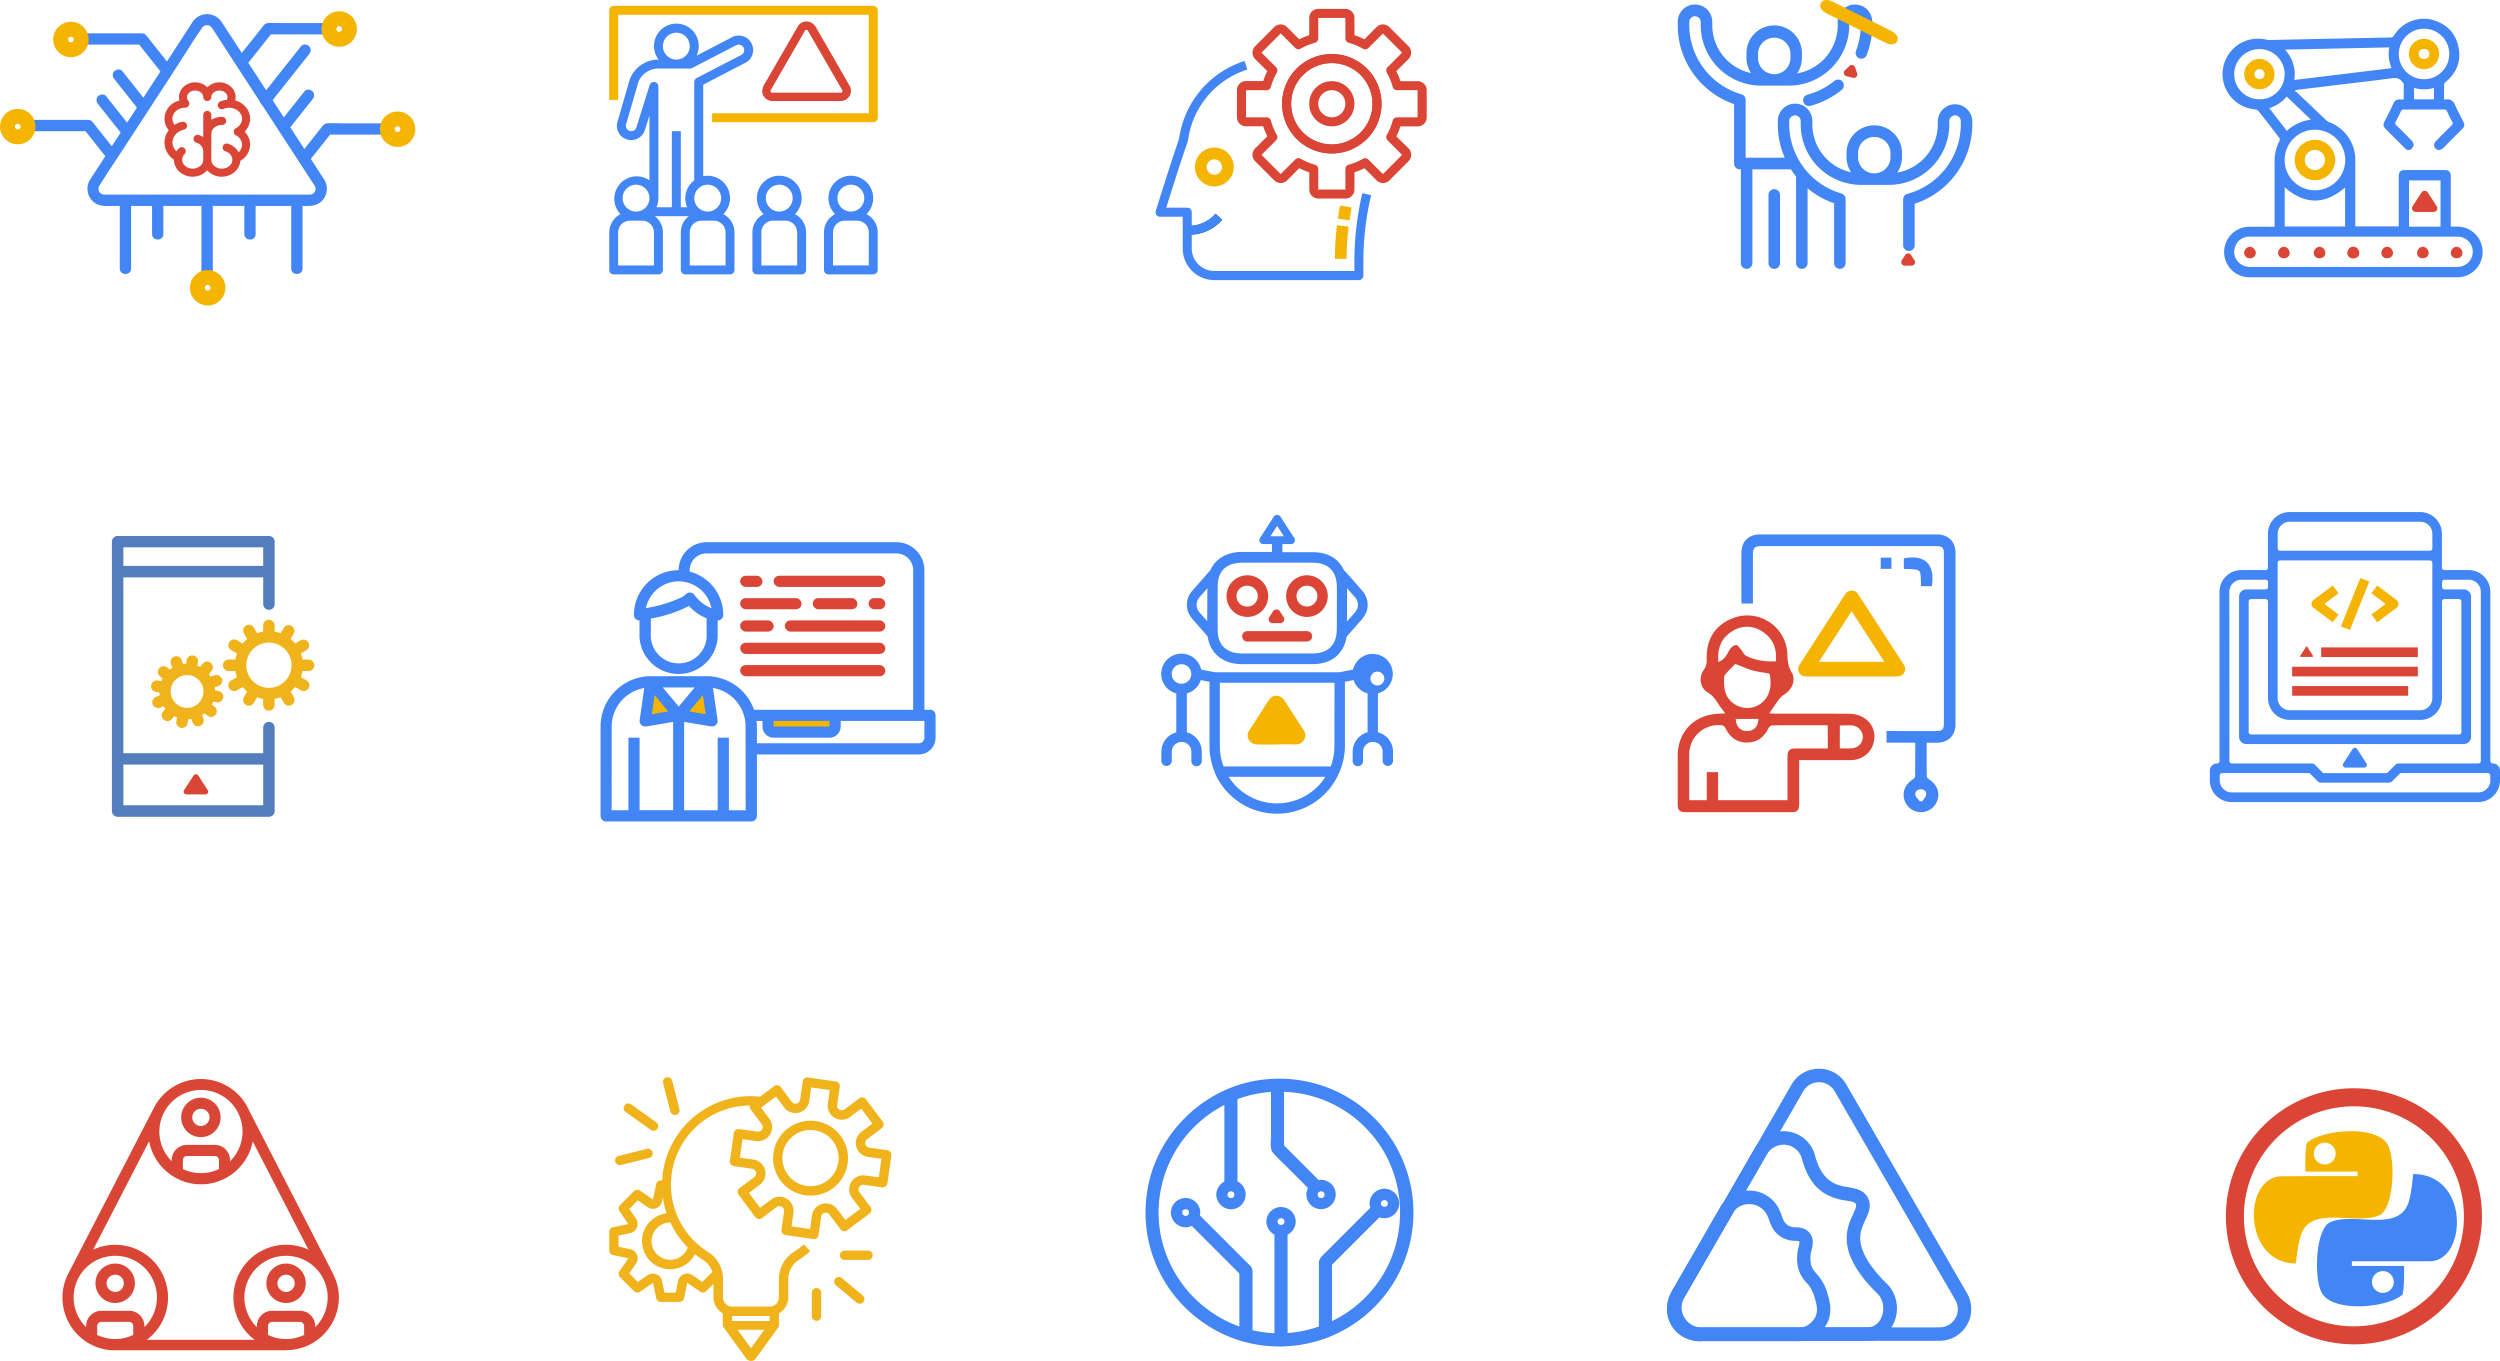 <svg id="Layer_1" data-name="Layer 1" xmlns="http://www.w3.org/2000/svg" viewBox="0 0 1340.74 729.84"><defs><style>.cls-1{fill:#db4536;}.cls-14,.cls-2{fill:#4285f4;}.cls-3,.cls-8{fill:none;}.cls-3,.cls-9{stroke:#f4b400;stroke-miterlimit:10;}.cls-3{stroke-width:8px;}.cls-13,.cls-4,.cls-9{fill:#f4b400;}.cls-5{fill:#126099;}.cls-6{fill:#4398d1;}.cls-7{fill:#c44639;}.cls-9{stroke-width:4px;}.cls-10{fill:#da4635;}.cls-11{fill:#f1b31c;}.cls-12{fill:#547dbe;}.cls-13,.cls-14{fill-rule:evenodd;}</style></defs><path class="cls-1" d="M343.55,155.51h0c0,5,4.47,9.11,10,9.11a10.3,10.3,0,0,0,7.81-3.45,10.34,10.34,0,0,0,7.82,3.45c5.29,0,9.63-3.78,10-8.54a10.13,10.13,0,0,0,5.23-8.66,9.78,9.78,0,0,0-3-6.95,9.76,9.76,0,0,0,3-6.94c0-4.63-3.39-8.55-8-9.83a7.21,7.21,0,0,0,.22-1.74c0-4.39-3.89-7.95-8.68-7.95a9,9,0,0,0-6.51,2.7,9,9,0,0,0-6.5-2.7c-4.79,0-8.68,3.56-8.68,7.95a7.21,7.21,0,0,0,.22,1.74c-4.64,1.28-8,5.2-8,9.83a9.5,9.5,0,0,0,2.28,6.16,10.75,10.75,0,0,0-2.28,6.57A11.15,11.15,0,0,0,343.55,155.51Zm6-27.91h.06a2.16,2.16,0,0,0,1.84-3.31l0-.07,0,0-.1-.14h0a3.19,3.19,0,0,1-.79-2.07c0-2,1.95-3.62,4.35-3.62s4.34,1.62,4.34,3.62a2.17,2.17,0,0,0,4.33,0c0-2,1.95-3.62,4.34-3.62s4.35,1.62,4.35,3.62a3,3,0,0,1-.33,1.36,12.34,12.34,0,0,0-3.55.89,2.16,2.16,0,1,0,1.68,4,7.75,7.75,0,0,1,3-.6h.12c3.81,0,6.9,2.67,6.9,5.93a5.78,5.78,0,0,1-3.34,5,2.17,2.17,0,0,0,0,3.83,5.78,5.78,0,0,1,3.34,5,5.55,5.55,0,0,1-1.91,4.07,9.73,9.73,0,0,0-5.69-4.59,2.16,2.16,0,1,0-1.3,4.13,4.92,4.92,0,0,1,3.69,4.49c0,2.63-2.53,4.77-5.65,4.77s-5.64-2.14-5.64-4.77V141.63c0-2.63,2.53-4.78,5.64-4.78a2.17,2.17,0,1,0,0-4.33,10.6,10.6,0,0,0-5.64,1.61v-2.77a2.17,2.17,0,0,0-4.33,0v12a10.66,10.66,0,0,0-2.39-1.11,2.16,2.16,0,1,0-1.3,4.13,4.92,4.92,0,0,1,3.69,4.49v4.63c0,2.63-2.53,4.77-5.65,4.77s-5.64-2.14-5.64-4.77a4.39,4.39,0,0,1,1.35-3.1,2.17,2.17,0,0,0-3.06-3.07,9.18,9.18,0,0,0-1.33,1.68,6.58,6.58,0,0,1-2.17-4.77c0-3.21,2.52-6,6.12-6.86a2.15,2.15,0,0,0,1.63-2.59,2.17,2.17,0,0,0-2.6-1.63,13.42,13.42,0,0,0-4,1.62,5.19,5.19,0,0,1-1.18-3.27C342.67,130.27,345.76,127.62,349.56,127.6Z" transform="translate(-250.26 -69.85)"/><path class="cls-2" d="M363.87,84.68,377,104.92l25.34,38.92,16.23,24.94.33.5a4.84,4.84,0,0,1,.59,1.52,3.25,3.25,0,0,1-.62,2.21c-.92,1.15-1.82,1.22-3.35,1.22H308c-.59,0-1.18,0-1.77,0a3.14,3.14,0,0,1-3.14-2.88c.05.39,0-.17,0-.21,0-.87-.14.31,0-.56a3.3,3.3,0,0,1,.55-1.29l.08-.11c4.72-7.58,9.75-15,14.62-22.47l25.33-38.9c5-7.64,9.72-15.49,14.94-23a3.19,3.19,0,0,1,1.24-1.13,3.11,3.11,0,0,1,3.94,1A3.12,3.12,0,0,0,368,85.77a3.07,3.07,0,0,0,1.09-4.15,9.31,9.31,0,0,0-15.55,0c-.36.53-.7,1.07-1,1.61l-7.3,11.2-25.13,38.62-20,30.77c-.5.77-1,1.54-1.51,2.32a9.29,9.29,0,0,0,2.52,12.54c2.9,2.07,6.73,1.62,10.1,1.62H411.75c3.72,0,7.51.4,10.6-2.19a9.29,9.29,0,0,0,1.76-12c-.51-.8-1-1.59-1.56-2.39l-8-12.34L389,112.1,370.11,83.16l-1-1.54C367,78.36,361.73,81.4,363.87,84.68Z" transform="translate(-250.26 -69.85)"/><path class="cls-2" d="M383.74,103.13l12.49-15.74-2.14.89h30.79c3.9,0,3.9-6.07,0-6.07H402.63c-2.82,0-5.69-.15-8.51,0-1.76.1-2.4,1.18-3.36,2.39l-3.9,4.92-7.4,9.32a3.13,3.13,0,0,0,0,4.29c1.05,1.05,3.26,1.29,4.28,0Z" transform="translate(-250.26 -69.85)"/><path class="cls-2" d="M415.5,156.89,428,141.15l-2.14.89h30.78c3.91,0,3.91-6.06,0-6.06H434.39c-2.82,0-5.69-.16-8.51,0-1.76.09-2.41,1.18-3.36,2.38l-3.91,4.92-7.4,9.32a3.14,3.14,0,0,0,0,4.29c1.06,1.06,3.27,1.29,4.29,0Z" transform="translate(-250.26 -69.85)"/><path class="cls-2" d="M312.16,150.76l-6.25-7.87-4.26-5.37c-.65-.81-1.25-1.75-2-2.5-1-1.05-2.47-.89-3.8-.89H266.74c-3.9,0-3.91,6.07,0,6.07h30.78l-2.14-.89,12.49,15.74c1,1.28,3.22,1.06,4.29,0a3.12,3.12,0,0,0,0-4.29Z" transform="translate(-250.26 -69.85)"/><path class="cls-2" d="M319.67,137.17l-12.49-15.74c-1-1.28-3.22-1.06-4.28,0a3.1,3.1,0,0,0,0,4.29l12.48,15.74c1,1.28,3.23,1.06,4.29,0a3.11,3.11,0,0,0,0-4.29Z" transform="translate(-250.26 -69.85)"/><path class="cls-2" d="M328.36,123.77,315.88,108c-1-1.28-3.23-1.06-4.29,0a3.11,3.11,0,0,0,0,4.29l12.49,15.74c1,1.28,3.22,1.06,4.28,0a3.1,3.1,0,0,0,0-4.29Z" transform="translate(-250.26 -69.85)"/><path class="cls-2" d="M405.38,138.82l12.49-15.74a3.12,3.12,0,0,0,0-4.28c-1.05-1.06-3.26-1.29-4.29,0L401.1,134.54a3.12,3.12,0,0,0,0,4.28c1,1.06,3.26,1.29,4.28,0Z" transform="translate(-250.26 -69.85)"/><path class="cls-2" d="M394.75,125.72l18.65-23.51,2.62-3.3a3.13,3.13,0,0,0,0-4.28c-1.06-1.06-3.27-1.29-4.29,0l-18.65,23.51-2.62,3.29a3.13,3.13,0,0,0,0,4.29c1.06,1.06,3.26,1.29,4.29,0Z" transform="translate(-250.26 -69.85)"/><path class="cls-2" d="M341,104.34l-6.25-7.87-4.26-5.37a29.76,29.76,0,0,0-2-2.5c-1-1-2.47-.89-3.8-.89H295.56c-3.9,0-3.91,6.06,0,6.06h30.78l-2.14-.88,12.49,15.74c1,1.28,3.22,1.06,4.29,0a3.12,3.12,0,0,0,0-4.29Z" transform="translate(-250.26 -69.85)"/><circle class="cls-3" cx="38.02" cy="21.18" r="5.52"/><circle class="cls-3" cx="9.52" cy="67.9" r="5.52"/><circle class="cls-3" cx="213.22" cy="69.3" r="5.52"/><circle class="cls-3" cx="181.92" cy="15.57" r="5.52"/><path class="cls-2" d="M358.3,177.26v40.1c0,3.9,6.07,3.91,6.07,0v-40.1c0-3.9-6.07-3.9-6.07,0Z" transform="translate(-250.26 -69.85)"/><path class="cls-2" d="M331.81,177.26v18.12c0,3.9,6.06,3.91,6.06,0V177.26c0-3.9-6.06-3.9-6.06,0Z" transform="translate(-250.26 -69.85)"/><circle class="cls-3" cx="111.37" cy="154.33" r="5.52"/><path class="cls-2" d="M381.3,177.26v18.12c0,3.9,6.06,3.91,6.06,0V177.26c0-3.9-6.06-3.9-6.06,0Z" transform="translate(-250.26 -69.85)"/><path class="cls-2" d="M314.5,178.73v35.13c0,3.9,6.06,3.91,6.06,0V178.73c0-3.9-6.06-3.91-6.06,0Z" transform="translate(-250.26 -69.85)"/><path class="cls-2" d="M406.45,178.73v35.13c0,3.9,6.06,3.91,6.06,0V178.73c0-3.9-6.06-3.91-6.06,0Z" transform="translate(-250.26 -69.85)"/><path class="cls-4" d="M718.57,73H579.37a2.39,2.39,0,0,0-2.4,2.4h0v48h4.8V77.8h134.4v52.8h-84v4.8h86.4A2.4,2.4,0,0,0,721,133h0V75.4a2.4,2.4,0,0,0-2.4-2.4Z" transform="translate(-250.26 -69.85)"/><path class="cls-2" d="M579.37,217h24a2.4,2.4,0,0,0,2.4-2.4h0V194.49a11,11,0,0,0-4.29-8.69h18.17a11,11,0,0,0-4.28,8.69V214.6a2.39,2.39,0,0,0,2.4,2.4h24a2.4,2.4,0,0,0,2.4-2.4h0V194.49a11.06,11.06,0,0,0-6-9.81,12,12,0,0,0-10.77-20.33V115.26l22-11.44a7.74,7.74,0,1,0-5.95-14.3l-.2.08L623.79,99.7A11.84,11.84,0,0,0,625,94.6a12,12,0,1,0-21.54,7.2h-.1A16.49,16.49,0,0,0,588,112.45l-6.41,22.09a7.69,7.69,0,1,0,14.44,5.29l2.51-8v34.73A12,12,0,0,0,583,184.68a11.05,11.05,0,0,0-6,9.81V214.6a2.39,2.39,0,0,0,2.4,2.4Zm60-4.8h-19.2V194.49a6.29,6.29,0,0,1,6.29-6.29h6.62a6.3,6.3,0,0,1,6.29,6.29ZM637,176.11a7.2,7.2,0,1,1-7.2-7.2A7.2,7.2,0,0,1,637,176.11ZM605.77,94.6a7.2,7.2,0,1,1,7.2,7.2A7.2,7.2,0,0,1,605.77,94.6Zm-14.26,43.69a2.88,2.88,0,0,1-3.69,1.72,1.69,1.69,0,0,1-.31-.13,2.94,2.94,0,0,1-1.34-3.81l6.4-22.08a11.6,11.6,0,0,1,10.76-7.39h17a2.36,2.36,0,0,0,1.11-.27L645.28,94a3,3,0,0,1,3.78,1.4,2.92,2.92,0,0,1,.12,2.35,3.07,3.07,0,0,1-1.81,1.77l-23.51,12.2a2.4,2.4,0,0,0-1.29,2.13v52.77A11.85,11.85,0,0,0,618.83,181h-3.46V140.2h-4.8V181H602.3a12,12,0,0,0,1.06-4.8h0v-60a2.4,2.4,0,0,0-4.69-.72Zm-.14,30.62a7.2,7.2,0,1,1-7.2,7.2A7.2,7.2,0,0,1,591.37,168.91Zm-9.6,25.58a6.29,6.29,0,0,1,6.29-6.29h6.62a6.3,6.3,0,0,1,6.29,6.29V212.2h-19.2Z" transform="translate(-250.26 -69.85)"/><path class="cls-2" d="M653.77,194.49V214.6a2.39,2.39,0,0,0,2.4,2.4h24a2.4,2.4,0,0,0,2.4-2.4h0V194.49a11.06,11.06,0,0,0-6-9.81,12,12,0,1,0-17-.22l.22.22A11.05,11.05,0,0,0,653.77,194.49Zm14.4-25.58a7.2,7.2,0,1,1-7.2,7.2A7.2,7.2,0,0,1,668.17,168.91Zm-9.6,25.58a6.29,6.29,0,0,1,6.29-6.29h6.62a6.3,6.3,0,0,1,6.29,6.29V212.2h-19.2Z" transform="translate(-250.26 -69.85)"/><path class="cls-2" d="M714.94,184.68a12,12,0,1,0-17-.22l.22.22a11.05,11.05,0,0,0-6,9.81V214.6a2.39,2.39,0,0,0,2.4,2.4h24a2.4,2.4,0,0,0,2.4-2.4h0V194.49A11.06,11.06,0,0,0,714.94,184.68Zm-8.37-15.77a7.2,7.2,0,1,1-7.2,7.2A7.2,7.2,0,0,1,706.57,168.91Zm9.6,43.29H697V194.49a6.29,6.29,0,0,1,6.29-6.29h6.62a6.3,6.3,0,0,1,6.29,6.29Z" transform="translate(-250.26 -69.85)"/><path class="cls-1" d="M683.59,86.39l1.85,3.2,4.42,7.65,5.34,9.25,4.57,7.92c.72,1.24,1.45,2.48,2.16,3.74a3.55,3.55,0,0,1,.2.39l-.23-.54a3.24,3.24,0,0,1,.22.81l-.08-.6a3.14,3.14,0,0,1,0,.81l.08-.59a3.7,3.7,0,0,1-.23.85l.23-.54c-.08.18-.18.34-.27.51-.23.38.36-.41.11-.14l-.18.2-.19.18c-.28.25.47-.32.17-.14a6,6,0,0,1-.56.3l.54-.23a3.41,3.41,0,0,1-.82.21l.6-.08a11.46,11.46,0,0,1-1.31,0H668.83c-1.46,0-2.92,0-4.37,0l-.44,0,.6.08a3.41,3.41,0,0,1-.82-.21l.54.23c-.18-.08-.35-.18-.52-.27-.39-.23.4.36.13.11l-.19-.18-.18-.2c-.25-.27.32.47.14.17a3.5,3.5,0,0,1-.29-.54l.22.54a3.7,3.7,0,0,1-.23-.85l.08.59a3.14,3.14,0,0,1,0-.81l-.08.6a3.24,3.24,0,0,1,.22-.81l-.22.54a11.33,11.33,0,0,1,.65-1.18l1.37-2.38,4.58-7.93,5.47-9.47,4.59-8c.67-1.16,1.3-2.36,2-3.49.11-.15.24-.15-.18.23a1.59,1.59,0,0,0,.13-.13c.07-.08.47-.41.1-.13s0,0,.14-.08l.39-.19-.53.23a3.27,3.27,0,0,1,.74-.21l-.6.08a3.78,3.78,0,0,1,1,0l-.6-.08a3.35,3.35,0,0,1,.75.21l-.54-.23.39.19.22.15c.28.18-.38-.35-.21-.16s.22.21.33.32-.34-.49-.15-.2l.15.25a2.25,2.25,0,0,0,3.89-2.27,5.54,5.54,0,0,0-3.22-2.51,5.72,5.72,0,0,0-4,.41,5.64,5.64,0,0,0-2.32,2.32l-2,3.47-3.69,6.39-4.4,7.63-4.18,7.24-3,5.22a8.94,8.94,0,0,0-1.67,4.29,5.55,5.55,0,0,0,1.48,3.78,5.41,5.41,0,0,0,3.76,1.71c.28,0,.57,0,.85,0h36a5.44,5.44,0,0,0,4.74-8.23l-.56-1-2.7-4.68-4-7-4.45-7.71-3.88-6.72-2.37-4.1-.32-.56a2.25,2.25,0,0,0-3.89,2.27Z" transform="translate(-250.26 -69.85)"/><path class="cls-5" d="M905.74,187.69l-3.64-3.22a18.35,18.35,0,0,1-13.77,6.45H887v4.85h1.37a23.49,23.49,0,0,0,17.41-8.08Zm0,0" transform="translate(-250.26 -69.85)"/><path class="cls-6" d="M973.41,187.18l-4.8-.7c.27-1.85.58-3.72.91-5.6l4.77.84c-.32,1.84-.62,3.66-.88,5.46Zm0,0" transform="translate(-250.26 -69.85)"/><path class="cls-6" d="M971.77,207.9l-4.84,0a151.26,151.26,0,0,1,1-16.48l4.81.56a149.11,149.11,0,0,0-1,16Zm0,0" transform="translate(-250.26 -69.85)"/><path class="cls-7" d="M964.5,152.15a26.66,26.66,0,1,1,26.66-26.65,26.65,26.65,0,0,1-26.66,26.65Zm0-48.46a21.81,21.81,0,1,0,21.81,21.81,21.8,21.8,0,0,0-21.81-21.81Zm0,0" transform="translate(-250.26 -69.85)"/><path class="cls-4" d="M891.81,159.42a9.7,9.7,0,1,0,9.69-9.69,9.69,9.69,0,0,0-9.69,9.69Zm14.54,0a4.85,4.85,0,1,1-4.85-4.84,4.85,4.85,0,0,1,4.85,4.84Zm0,0" transform="translate(-250.26 -69.85)"/><path class="cls-4" d="M901.5,169.84a10.42,10.42,0,1,1,10.42-10.42A10.43,10.43,0,0,1,901.5,169.84Zm0-19.38a9,9,0,1,0,9,9A9,9,0,0,0,901.5,150.46Zm0,14.54a5.58,5.58,0,1,1,5.58-5.58A5.58,5.58,0,0,1,901.5,165Zm0-9.7a4.12,4.12,0,1,0,4.12,4.12A4.13,4.13,0,0,0,901.5,155.3Z" transform="translate(-250.26 -69.85)"/><path class="cls-2" d="M872.42,186.08h12.12v17a17,17,0,0,0,17,17H979a2.42,2.42,0,0,0,2.43-2.42V209a154.56,154.56,0,0,1,4.17-34.48l-4.73-1.08A160.71,160.71,0,0,0,976.62,209v6.17H901.5A12.11,12.11,0,0,1,889.39,203v-7.33a23.55,23.55,0,0,0,16.35-8l-3.64-3.22a18.44,18.44,0,0,1-12.71,6.39v-7.21a2.42,2.42,0,0,0-2.43-2.42H875.72c2.23-7.16,7.81-24.9,11.55-35.54a4.05,4.05,0,0,0,.12-.5,46.11,46.11,0,0,1,31.8-38l-1.45-4.62a51,51,0,0,0-35.14,41.78c-4.77,13.65-12.41,38.36-12.49,38.62a2.42,2.42,0,0,0,2.31,3.14Zm0,0" transform="translate(-250.26 -69.85)"/><rect class="cls-8" x="619.74" y="4.76" width="145.39" height="145.39"/><path class="cls-4" d="M974.29,181.71l-4.77-.84c-.33,1.89-.64,3.76-.91,5.61l4.8.7c.26-1.8.56-3.62.88-5.47Zm0,0" transform="translate(-250.26 -69.85)"/><path class="cls-4" d="M974,188l-6.23-.91.1-.72c.27-1.83.58-3.72.91-5.63l.13-.71,6.21,1.1-.13.71c-.32,1.81-.62,3.64-.88,5.44Zm-4.58-2.14,3.36.49c.2-1.34.42-2.7.65-4l-3.34-.59C969.87,183.11,969.64,184.5,969.44,185.86Z" transform="translate(-250.26 -69.85)"/><path class="cls-4" d="M966.93,207.87l4.84,0a149.28,149.28,0,0,1,1-16L968,191.4a150.92,150.92,0,0,0-1,16.47Zm0,0" transform="translate(-250.26 -69.85)"/><path class="cls-4" d="M972.49,208.64l-6.3,0v-.73a152.4,152.4,0,0,1,1-16.55l.08-.72,6.26.73-.09.72a150.07,150.07,0,0,0-1,15.87Zm-4.83-1.5,3.39,0c.07-4.86.38-9.76.92-14.58l-3.36-.39C968.05,197.14,967.73,202.16,967.66,207.14Z" transform="translate(-250.26 -69.85)"/><path class="cls-1" d="M964.5,137.61a12.12,12.12,0,1,0-12.11-12.11,12.12,12.12,0,0,0,12.11,12.11Zm0-19.38a7.27,7.27,0,1,1-7.27,7.27,7.26,7.26,0,0,1,7.27-7.27Zm0,0" transform="translate(-250.26 -69.85)"/><path class="cls-1" d="M964.5,152.15a26.66,26.66,0,1,0-26.65-26.65,26.65,26.65,0,0,0,26.65,26.65Zm0-48.46a21.81,21.81,0,1,1-21.8,21.81,21.8,21.8,0,0,1,21.8-21.81Zm0,0" transform="translate(-250.26 -69.85)"/><path class="cls-1" d="M929.91,108c-.32.64-.63,1.29-.92,1.95-.48,1.1-.9,2.24-1.29,3.39h-9.24a4.85,4.85,0,0,0-4.84,4.85v14.54a4.85,4.85,0,0,0,4.84,4.85h9.25a38.19,38.19,0,0,0,2.2,5.34l-6.53,6.53a4.85,4.85,0,0,0,0,6.85l10.28,10.28a4.86,4.86,0,0,0,6.86,0l6.52-6.53c.65.33,1.3.63,2,.92a35.35,35.35,0,0,0,3.39,1.29v9.24a4.85,4.85,0,0,0,4.85,4.84h14.54a4.84,4.84,0,0,0,4.84-4.84v-9.25a37.14,37.14,0,0,0,5.35-2.2l6.52,6.53a4.86,4.86,0,0,0,6.86,0l10.28-10.28a4.86,4.86,0,0,0,0-6.86L999.1,143a38.31,38.31,0,0,0,2.2-5.35h9.24a4.85,4.85,0,0,0,4.85-4.84V118.23a4.85,4.85,0,0,0-4.85-4.85h-9.24a38.19,38.19,0,0,0-2.2-5.34l6.53-6.53a4.85,4.85,0,0,0,0-6.85L995.35,84.37a4.86,4.86,0,0,0-6.86,0L982,90.92a37.24,37.24,0,0,0-5.35-2.22V79.46a4.85,4.85,0,0,0-4.85-4.85H957.23a4.85,4.85,0,0,0-4.84,4.85V88.7q-1.74.57-3.39,1.29c-.66.28-1.32.59-2,.91l-6.52-6.53a4.86,4.86,0,0,0-6.86,0L923.38,94.66a4.85,4.85,0,0,0,0,6.85Zm7.18-20.24,7.8,7.8a2.42,2.42,0,0,0,2.91.39c1-.57,2.06-1.09,3.13-1.56a34.29,34.29,0,0,1,4.53-1.6,2.41,2.41,0,0,0,1.77-2.33v-11h14.54v11a2.42,2.42,0,0,0,1.78,2.33A33.68,33.68,0,0,1,981.21,96a2.42,2.42,0,0,0,2.91-.39l7.8-7.8,10.28,10.28-7.8,7.8a2.42,2.42,0,0,0-.39,2.91,34.14,34.14,0,0,1,3.15,7.66,2.42,2.42,0,0,0,2.33,1.78h11v14.53h-11a2.43,2.43,0,0,0-2.33,1.78,33.68,33.68,0,0,1-3.15,7.66,2.42,2.42,0,0,0,.39,2.91l7.8,7.8-10.28,10.28-7.8-7.79a2.42,2.42,0,0,0-2.91-.39,33.49,33.49,0,0,1-7.66,3.15,2.42,2.42,0,0,0-1.77,2.34v11H957.23v-11a2.42,2.42,0,0,0-1.77-2.34,32.91,32.91,0,0,1-4.53-1.6A30.41,30.41,0,0,1,947.8,155a2.41,2.41,0,0,0-2.91.39l-7.8,7.8-10.28-10.28,7.8-7.79a2.41,2.41,0,0,0,.39-2.9,34.21,34.21,0,0,1-3.15-7.67,2.41,2.41,0,0,0-2.34-1.78h-11V118.23h11a2.42,2.42,0,0,0,2.33-1.78,34.15,34.15,0,0,1,1.6-4.52,32.75,32.75,0,0,1,1.56-3.14,2.42,2.42,0,0,0-.39-2.91l-7.8-7.8Zm0,0" transform="translate(-250.26 -69.85)"/><path class="cls-2" d="M1234.05,113.2a38.1,38.1,0,0,1-14.47,7.44,3.08,3.08,0,0,0,.79,6.06,3.19,3.19,0,0,0,.8-.1A44.35,44.35,0,0,0,1238,118a3.08,3.08,0,0,0-3.91-4.77Z" transform="translate(-250.26 -69.85)"/><path class="cls-2" d="M1298.75,125.78a9.27,9.27,0,0,0-9.26,9.26v1.54a26.25,26.25,0,0,1-21.76,25.83,14.72,14.72,0,0,0,2.56-8.32v-2.15a14.87,14.87,0,0,0-29.74,0v2.15a14.84,14.84,0,0,0,2.43,8.14,26.27,26.27,0,0,1-20.77-25.65V135a9.26,9.26,0,1,0-18.51,0v1.54a44.35,44.35,0,0,0,3.73,17.91h-21V123.42a3.08,3.08,0,0,0-2.24-3,38.75,38.75,0,0,1-28-37.08V81.84a3.09,3.09,0,1,1,6.17,0v1.54a32.43,32.43,0,0,0,32.39,32.39h14.85A32.43,32.43,0,0,0,1242,83.38V81.84a3.09,3.09,0,1,1,6.17,0v1.54a38.36,38.36,0,0,1-2.54,13.76,3.08,3.08,0,1,0,5.76,2.21,44.55,44.55,0,0,0,2.95-16V81.84a9.26,9.26,0,1,0-18.51,0v1.54a26.26,26.26,0,0,1-21.76,25.83,14.79,14.79,0,0,0,2.55-8.32V98.74a14.87,14.87,0,1,0-29.73,0v2.15a14.76,14.76,0,0,0,2.43,8.14,26.28,26.28,0,0,1-20.78-25.65V81.84a9.26,9.26,0,1,0-18.51,0v1.54a44.3,44.3,0,0,0,9.21,27.15,45.12,45.12,0,0,0,21,15.15v31.89a3.09,3.09,0,0,0,3.09,3.09h.56v50.11a3.09,3.09,0,1,0,6.17,0V160.66h20.65c.68,1.05,1.4,2.07,2.17,3.07.2.27.41.53.62.79v46.25a3.09,3.09,0,1,0,6.17,0V170.83a45.34,45.34,0,0,0,14.21,8.06v31.88a3.09,3.09,0,1,0,6.17,0V176.62a3.09,3.09,0,0,0-2.24-3,38.74,38.74,0,0,1-28-37.08V135a3.09,3.09,0,1,1,6.17,0v1.54A32.43,32.43,0,0,0,1248.43,169h14.84a32.43,32.43,0,0,0,32.39-32.39V135a3.09,3.09,0,1,1,6.17,0v1.54a38.62,38.62,0,0,1-28.62,37.26,3.08,3.08,0,0,0-2.29,3v24.39a3.09,3.09,0,1,0,6.17,0V179.12A44.79,44.79,0,0,0,1308,136.58V135A9.26,9.26,0,0,0,1298.75,125.78Zm-105.67-27a8.7,8.7,0,0,1,17.4,0v2.15a8.7,8.7,0,0,1-17.4,0Zm53.64,53.2a8.7,8.7,0,1,1,17.4,0v2.15a8.7,8.7,0,1,1-17.4,0Z" transform="translate(-250.26 -69.85)"/><path class="cls-2" d="M1201.78,171.29a3.08,3.08,0,0,0-3.08,3.09v36.39a3.09,3.09,0,1,0,6.17,0V174.38A3.09,3.09,0,0,0,1201.78,171.29Z" transform="translate(-250.26 -69.85)"/><path class="cls-9" d="M1263.81,88.3,1232,72.43c-1.53-.76-3.09-.77-3.47,0s.56,2,2.1,2.76l31.83,15.87c1.54.77,3.09.77,3.47,0S1265.35,89.07,1263.81,88.3Z" transform="translate(-250.26 -69.85)"/><polygon class="cls-1" points="993.11 36.71 994.22 39.94 990.62 39.05 993.11 36.71"/><path class="cls-1" d="M1241.58,107.06l1,2.82.14.4L1245,108l-3.16-.78-.44-.11.82,3.1,2.17-2,.31-.29a1.86,1.86,0,0,0,0-2.62,1.86,1.86,0,0,0-1.31-.54,2,2,0,0,0-1.31.54l-2.17,2-.31.29a1.86,1.86,0,0,0,.81,3.09l3.16.78.44.11a1.89,1.89,0,0,0,1.8-.48,1.83,1.83,0,0,0,.48-1.8l-1-2.82-.14-.4a2,2,0,0,0-.85-1.11,1.9,1.9,0,0,0-1.42-.19,1.94,1.94,0,0,0-1.11.85A1.89,1.89,0,0,0,1241.58,107.06Z" transform="translate(-250.26 -69.85)"/><polygon class="cls-1" points="1023.29 137.74 1025.14 140.61 1021.43 140.61 1023.29 137.74"/><path class="cls-1" d="M1272,208.53l1.62,2.5.23.37,1.6-2.79h-3.7l1.6,2.79,1.61-2.5.24-.37a1.86,1.86,0,0,0-.67-2.53,1.89,1.89,0,0,0-2.53.66l-1.62,2.5-.23.37a1.85,1.85,0,0,0,1.6,2.78h3.7a1.87,1.87,0,0,0,1.6-.91,1.84,1.84,0,0,0,0-1.87l-1.62-2.5-.23-.37a2,2,0,0,0-1.11-.85,1.9,1.9,0,0,0-1.42.19,1.82,1.82,0,0,0-.85,1.11A1.85,1.85,0,0,0,1272,208.53Z" transform="translate(-250.26 -69.85)"/><path class="cls-10" d="M358,679.23a10.12,10.12,0,1,0-10.12-10.12A10.13,10.13,0,0,0,358,679.23Zm0-15.18a5.06,5.06,0,1,1-5.06,5.06A5.07,5.07,0,0,1,358,664.05Z" transform="translate(-250.26 -69.85)"/><path class="cls-10" d="M358,679.68a10.57,10.57,0,1,1,10.57-10.57A10.58,10.58,0,0,1,358,679.68Zm0-20.25a9.68,9.68,0,1,0,9.68,9.68A9.69,9.69,0,0,0,358,659.43Zm0,15.19a5.51,5.51,0,1,1,5.51-5.51A5.51,5.51,0,0,1,358,674.62Zm0-10.13a4.62,4.62,0,1,0,4.62,4.62A4.63,4.63,0,0,0,358,664.49Z" transform="translate(-250.26 -69.85)"/><path class="cls-10" d="M312.05,768.2a10.13,10.13,0,1,0-10.12-10.12A10.13,10.13,0,0,0,312.05,768.2Zm0-15.18a5.06,5.06,0,1,1-5.06,5.06A5.06,5.06,0,0,1,312.05,753Z" transform="translate(-250.26 -69.85)"/><path class="cls-10" d="M312.05,768.64a10.57,10.57,0,1,1,10.56-10.56A10.58,10.58,0,0,1,312.05,768.64Zm0-20.24a9.68,9.68,0,1,0,9.67,9.68A9.69,9.69,0,0,0,312.05,748.4Zm0,15.18a5.51,5.51,0,1,1,5.5-5.5A5.51,5.51,0,0,1,312.05,763.58Zm0-10.12a4.62,4.62,0,1,0,4.61,4.62A4.62,4.62,0,0,0,312.05,753.46Z" transform="translate(-250.26 -69.85)"/><path class="cls-10" d="M403.68,748a10.13,10.13,0,1,0,10.12,10.13A10.13,10.13,0,0,0,403.68,748Zm0,15.19a5.06,5.06,0,1,1,5.06-5.06A5.07,5.07,0,0,1,403.68,763.14Z" transform="translate(-250.26 -69.85)"/><path class="cls-10" d="M403.68,768.64a10.57,10.57,0,1,1,10.57-10.56A10.58,10.58,0,0,1,403.68,768.64Zm0-20.24a9.68,9.68,0,1,0,9.68,9.68A9.69,9.69,0,0,0,403.68,748.4Zm0,15.18a5.51,5.51,0,1,1,5.51-5.5A5.51,5.51,0,0,1,403.68,763.58Zm0-10.12a4.62,4.62,0,1,0,4.62,4.62A4.62,4.62,0,0,0,403.68,753.46Z" transform="translate(-250.26 -69.85)"/><path class="cls-10" d="M404.71,793.48l.75,0h.07a27.82,27.82,0,0,0,23-40.31l.05,0L383.5,665.52a27,27,0,0,0-1.53-3l-.25-.47h0a27.83,27.83,0,0,0-47.37,0l-.08,0L287.81,752a27.81,27.81,0,0,0,22.39,41.44h.07l.75,0h1.15v.06H403.8v-.06h.91Zm-102.78-7.43v-5.16a2.68,2.68,0,0,1,2.78-2.57h14.68a2.68,2.68,0,0,1,2.78,2.57v5.16A22.92,22.92,0,0,1,301.93,786.05Zm28.5-105.61a27.89,27.89,0,0,0,25.73,24h.07l.76,0h.17l.85,0,.85,0H359l.75,0h.07a27.9,27.9,0,0,0,25.72-23.91l31.14,60.51a27.83,27.83,0,0,0-28.49,47.73H327.5A27.83,27.83,0,0,0,299.16,741Zm37.71,16.65a23,23,0,0,1-20.25,0v-5.16a2.68,2.68,0,0,1,2.78-2.57h14.68a2.69,2.69,0,0,1,2.79,2.57Zm25.42,89v-5.16a2.68,2.68,0,0,1,2.78-2.57H411a2.68,2.68,0,0,1,2.78,2.57v5.16A22.92,22.92,0,0,1,393.56,786.05Zm25.31-3.42v-1.74a7.75,7.75,0,0,0-7.85-7.63H396.34a7.75,7.75,0,0,0-7.84,7.63v1.74a22.78,22.78,0,1,1,30.37,0ZM358,653.93a22.79,22.79,0,0,1,19.73,11.41l1,2a22.74,22.74,0,0,1-5.56,26.35v-1.73a7.76,7.76,0,0,0-7.85-7.64H350.67a7.75,7.75,0,0,0-7.84,7.63v1.74A22.76,22.76,0,0,1,358,653.93ZM289.27,765.67a22.78,22.78,0,1,1,38,17v-1.74a7.75,7.75,0,0,0-7.84-7.63H304.71a7.75,7.75,0,0,0-7.85,7.63v1.74A22.76,22.76,0,0,1,289.27,765.67Z" transform="translate(-250.26 -69.85)"/><path class="cls-10" d="M404.25,794H311.72v0l-.54,0H311l-.77,0h-.07a28.28,28.28,0,0,1-22.75-42.11l46.63-90.32.11.06a28.26,28.26,0,0,1,47.69,0l.07,0,.45.87a29.17,29.17,0,0,1,1.54,3l45.27,88-.06,0A27.81,27.81,0,0,1,432,765.67a28.34,28.34,0,0,1-26.4,28.22h-.07l-.77,0h-.47Zm-91.64-.89h90.75v-.05h1.33l.74,0h.07a27.45,27.45,0,0,0,25.57-27.33,27.06,27.06,0,0,0-2.94-12.34l-.2-.39.05,0-44.88-87.2a27.27,27.27,0,0,0-1.51-3l-.06-.1h0l-.22-.35a27.37,27.37,0,0,0-46.61,0l-.22.35-.05,0L288.2,752.2a27.39,27.39,0,0,0,22,40.8h.07l.74,0h1.57Zm77.08-3.85H326l1.22-.82a27.38,27.38,0,0,0-27.88-47l-1.25.65L330.68,679l.19,1.4A27.45,27.45,0,0,0,356.19,704h.07l.74,0h.18c.55,0,1.11,0,1.67,0H359l.74,0h.07a27.48,27.48,0,0,0,25.31-23.52l.19-1.39,32.44,63-1.26-.67a27.38,27.38,0,0,0-28,47Zm-60.79-.89h57.93a28.28,28.28,0,0,1,28.87-48.3L385.8,682a28.4,28.4,0,0,1-25.91,22.95h-.07l-.77,0h-.17c-.58,0-1.16,0-1.73,0H357l-.76,0h-.08a28.36,28.36,0,0,1-25.93-23.07l-30,58.15a28.28,28.28,0,0,1,28.73,48.37Zm74.78.49a23.16,23.16,0,0,1-10.32-2.41l-.25-.12v-5.44a3.13,3.13,0,0,1,3.23-3H411a3.13,3.13,0,0,1,3.23,3v5.44l-.25.12A23.13,23.13,0,0,1,403.68,788.86ZM394,785.77a22.35,22.35,0,0,0,19.36,0v-4.88a2.24,2.24,0,0,0-2.34-2.12H396.34a2.24,2.24,0,0,0-2.34,2.12Zm-81.95,3.09a23.13,23.13,0,0,1-10.32-2.41l-.25-.12v-5.44a3.13,3.13,0,0,1,3.23-3h14.68a3.12,3.12,0,0,1,3.22,3v5.44l-.24.12A23.16,23.16,0,0,1,312.05,788.86Zm-9.68-3.09a22.33,22.33,0,0,0,19.35,0v-4.88a2.23,2.23,0,0,0-2.33-2.12H304.71a2.24,2.24,0,0,0-2.34,2.12Zm86.57-2.15-.74-.66a23.22,23.22,0,1,1,31,0l-.74.66v-2.73a7.31,7.31,0,0,0-7.4-7.19H396.34a7.31,7.31,0,0,0-7.4,7.19Zm7.4-10.81H411a8.2,8.2,0,0,1,8.29,8.08v.71a22.33,22.33,0,1,0-31.26,0v-.71A8.2,8.2,0,0,1,396.34,772.81Zm-99,10.81-.74-.66a23.22,23.22,0,1,1,31,0l-.74.66v-2.73a7.31,7.31,0,0,0-7.4-7.19H304.71a7.31,7.31,0,0,0-7.4,7.19Zm7.4-10.81h14.68a8.2,8.2,0,0,1,8.29,8.08v.71a22.33,22.33,0,1,0-31.26,0v-.71A8.2,8.2,0,0,1,304.71,772.81ZM358,699.9a23.17,23.17,0,0,1-10.32-2.42l-.24-.12v-5.43a3.12,3.12,0,0,1,3.22-3h14.68a3.13,3.13,0,0,1,3.23,3v5.43l-.25.12A23.14,23.14,0,0,1,358,699.9Zm-9.67-3.09a22.4,22.4,0,0,0,19.35,0v-4.88a2.24,2.24,0,0,0-2.34-2.13H350.67a2.23,2.23,0,0,0-2.33,2.13Zm-5.07-2.15-.74-.67a23.21,23.21,0,1,1,35.6-28.87l1,2a22.94,22.94,0,0,1,2.08,9.59A23.25,23.25,0,0,1,373.49,694l-.74.67v-2.73a7.3,7.3,0,0,0-7.4-7.19H350.67a7.3,7.3,0,0,0-7.4,7.18Zm7.4-10.81h14.68a8.19,8.19,0,0,1,8.29,8.08v.7a22.28,22.28,0,0,0,4.71-25.13l-1-2a22.32,22.32,0,1,0-35,27.08v-.71A8.19,8.19,0,0,1,350.67,683.85Z" transform="translate(-250.26 -69.85)"/><path class="cls-11" d="M726.17,686.71h0l-9.77-1.39a2.51,2.51,0,0,1-1.15-4.49l7.9-5.93a2.51,2.51,0,0,0,.5-3.51h0l-9-12a2.52,2.52,0,0,0-3.52-.51l-7.89,5.92a2.51,2.51,0,0,1-3.52-.48,2.48,2.48,0,0,1-.48-1.9l1.39-9.75a2.51,2.51,0,0,0-2.12-2.84h0l-14.9-2.13a2.52,2.52,0,0,0-2.85,2.13h0l-1.39,9.77a2.51,2.51,0,0,1-2.84,2.13,2.48,2.48,0,0,1-1.66-1l-5.91-7.89a2.52,2.52,0,0,0-3.52-.51L657.85,658a49,49,0,0,0-10.27,0,47.72,47.72,0,0,0-42.06,42.78c-.07.71-.1,1.42-.13,2.12h-.75a2.51,2.51,0,0,0-2.46,2l-1.74,8.25-6.94-4.79a2.52,2.52,0,0,0-3.21.29l-7.53,7.53a2.52,2.52,0,0,0-.29,3.2l4.76,6.94L579,728a2.52,2.52,0,0,0-2,2.46v10a2.51,2.51,0,0,0,2,2.46l8.26,1.74-4.76,6.93a2.5,2.5,0,0,0,.29,3.2l7.53,7.53a2.5,2.5,0,0,0,3.2.29l6.94-4.79,1.74,8.26a2.52,2.52,0,0,0,2.45,2h10a2.53,2.53,0,0,0,2.46-2l1.73-8.25,6.94,4.75a2.5,2.5,0,0,0,3.2-.29l3.9-3.88v7.15a10,10,0,0,0,5,8.65v6.42h5v-5H663v5h5v-6.42a10,10,0,0,0,5-8.65V755.7a12.31,12.31,0,0,1,5.81-10.25,49.93,49.93,0,0,0,5.91-4.52l-3.35-3.74a44.1,44.1,0,0,1-5.29,4,17.28,17.28,0,0,0-8.1,14.46v9.94a5,5,0,0,1-5,5H643a5,5,0,0,1-5-5V755.49a16.89,16.89,0,0,0-8-14.18,42.55,42.55,0,0,1,22.49-78.58l-.1.27a2.52,2.52,0,0,0,.48,1.86l5.92,7.89a2.51,2.51,0,0,1-2.36,4l-9.77-1.39a2.51,2.51,0,0,0-2.84,2.13h0l-2.13,14.91a2.51,2.51,0,0,0,2.13,2.84h0l9.76,1.4a2.51,2.51,0,0,1,1.18,4.5l-7.9,5.92a2.51,2.51,0,0,0-.5,3.51h0l9,12.05a2.51,2.51,0,0,0,3.5.5l7.89-5.92a2.51,2.51,0,0,1,4,2.38l-1.39,9.77a2.51,2.51,0,0,0,2.13,2.84l14.91,2.13.34,0a2.52,2.52,0,0,0,2.49-2.15l1.39-9.77a2.52,2.52,0,0,1,2.84-2.14,2.56,2.56,0,0,1,1.66,1l5.92,7.89a2.51,2.51,0,0,0,3.51.51l12.05-9a2.51,2.51,0,0,0,.51-3.51h0l-5.92-7.89a2.51,2.51,0,0,1,2.36-4l9.77,1.39a2.51,2.51,0,0,0,2.84-2.12h0l2.13-14.92A2.52,2.52,0,0,0,726.17,686.71ZM623,742.43a47,47,0,0,0,4.29,3.13,12.18,12.18,0,0,1,5,6.43l-5.38,5.37-5.22-3.6a5,5,0,0,0-7,1.3,4.9,4.9,0,0,0-.76,1.79l-1.32,6.27h-6l-1.31-6.25a5,5,0,0,0-5.94-3.89,5.08,5.08,0,0,0-1.82.78l-5.23,3.59-4.58-4.57,3.6-5.21a5,5,0,0,0-1.29-7,5,5,0,0,0-1.81-.78L582,738.48v-6l6.25-1.32a5,5,0,0,0,3.88-5.94,4.94,4.94,0,0,0-.77-1.81l-3.61-5.23,4.58-4.56,5.22,3.6a5,5,0,0,0,7-1.29,5.26,5.26,0,0,0,.78-1.82l.43-2.09a47.74,47.74,0,0,0,2,8.52A15.06,15.06,0,1,0,623,742.42Zm-3.9-3.53a10,10,0,1,1-9.41-13.43h.09a47.41,47.41,0,0,0,9.32,13.41Zm102.47-37.64-7.28-1a7.53,7.53,0,0,0-7.09,12l4.42,5.88-8,6-4.42-5.88a7.54,7.54,0,0,0-13.49,3.43l-1,7.29-9.93-1.42,1-7.28a7.54,7.54,0,0,0-12-7.09l-5.88,4.42-6-8,5.88-4.42a7.54,7.54,0,0,0-3.45-13.48l-7.28-1,1.42-9.93,7.28,1a7.54,7.54,0,0,0,7.09-12l-4.42-5.89,8-6,4.42,5.89a7.53,7.53,0,0,0,13.46-3.47l1-7.28,9.94,1.42-1,7.29a7.53,7.53,0,0,0,12,7.09l5.89-4.42,6,8-5.88,4.42a7.53,7.53,0,0,0,3.45,13.48l7.28,1Z" transform="translate(-250.26 -69.85)"/><path class="cls-11" d="M685,670.89A20.09,20.09,0,1,0,705.05,691h0A20.08,20.08,0,0,0,685,670.89ZM685,706A15.07,15.07,0,1,1,700,691h0A15.07,15.07,0,0,1,685,706Z" transform="translate(-250.26 -69.85)"/><path class="cls-11" d="M703.22,740.53h12.55a2.51,2.51,0,0,1,2.51,2.51h0a2.51,2.51,0,0,1-2.51,2.51H703.22A2.52,2.52,0,0,1,700.7,743h0A2.51,2.51,0,0,1,703.22,740.53Z" transform="translate(-250.26 -69.85)"/><path class="cls-11" d="M698.19,755.59h0a2.52,2.52,0,0,1,3.54-.32l11.2,9.34a2.51,2.51,0,0,1,.33,3.53h0a2.52,2.52,0,0,1-3.54.33l-11.21-9.34A2.52,2.52,0,0,1,698.19,755.59Z" transform="translate(-250.26 -69.85)"/><path class="cls-11" d="M688.15,760.61h0a2.51,2.51,0,0,1,2.51,2.51v12.56a2.51,2.51,0,0,1-2.51,2.51h0a2.51,2.51,0,0,1-2.51-2.51V763.12A2.51,2.51,0,0,1,688.15,760.61Z" transform="translate(-250.26 -69.85)"/><rect class="cls-11" x="579.88" y="687.8" width="20.7" height="5.02" rx="2.51" transform="translate(-400.1 93.96) rotate(-14.04)"/><path class="cls-11" d="M585.21,662.69h0a2.52,2.52,0,0,1,3.5-.58l13.49,9.64a2.5,2.5,0,0,1,.58,3.5h0a2.5,2.5,0,0,1-3.5.58l-13.49-9.64A2.5,2.5,0,0,1,585.21,662.69Z" transform="translate(-250.26 -69.85)"/><path class="cls-11" d="M607.69,647.63h0a2.51,2.51,0,0,1,3.06,1.81l3.89,15.22a2.51,2.51,0,0,1-1.81,3.05h0a2.52,2.52,0,0,1-3.06-1.81l-3.89-15.22A2.51,2.51,0,0,1,607.69,647.63Z" transform="translate(-250.26 -69.85)"/><polyline class="cls-11" points="424.08 710.84 417.8 710.84 412.78 710.84 392.69 710.84 387.67 710.84 381.39 710.84"/><path class="cls-11" d="M655.44,796.21l-12.15-16.74L640.85,783h24.3l-2.44-3.54-12.15,16.74c-1.88,2.59,3,5,4.89,2.37l12.15-16.73c1.11-1.53-.32-3.53-2.44-3.53H640.85c-2.12,0-3.55,2-2.44,3.53l12.15,16.73C652.44,801.16,657.32,798.8,655.44,796.21Z" transform="translate(-250.26 -69.85)"/><path class="cls-2" d="M1581.26,201.67a13.48,13.48,0,0,0-12.87-10.28c-1.24,0-2.49,0-3.79,0V164.48c0-2.49-.94-3.41-3.45-3.41h-21c-2.53,0-3.44.91-3.45,3.4v26.8h-23.29v-1.71c0-11.24,0-22.48,0-33.72a21.62,21.62,0,0,0-14-20.47,5,5,0,0,1-1.57-1q-7.9-7.5-15.81-15a6.71,6.71,0,0,0-1.14-.73c.47-.44.67-.55.87-.57l22.71-2.75c9.22-1.11,18.45-2.17,27.66-3.39,2.46-.34,4.69-.59,6.34,1.72.28.38.87.71.88,1.07.08,2.78,0,5.57,0,8.45a16.69,16.69,0,0,1-1.75,0,3.46,3.46,0,0,0-3.82,2.32c-1.5,3.23-3.16,6.38-4.74,9.57-.83,1.68-.69,2.58.61,3.9,1.8,1.83,3.63,3.64,5.45,5.45s3.38,3.4,5.1,5.06a2.24,2.24,0,0,0,3,.46,3.85,3.85,0,0,0,1.5-2.32,3.44,3.44,0,0,0-1.07-2.32c-2.72-2.84-5.51-5.6-8.32-8.35a1.22,1.22,0,0,1-.28-1.73c1-1.87,1.94-3.76,2.84-5.68a1.44,1.44,0,0,1,1.54-.95q10.83,0,21.66,0a1.43,1.43,0,0,1,1.52,1c.89,1.87,1.79,3.74,2.79,5.55a1.37,1.37,0,0,1-.37,2c-2.74,2.68-5.44,5.4-8.15,8.13-1.47,1.48-1.6,3.08-.39,4.26s2.73,1,4.17-.38q5-5,10-10.06c1.39-1.39,1.53-2.25.67-4-1.42-2.87-3-5.66-4.25-8.61-1-2.48-2.58-3.7-5.29-3.25a3.14,3.14,0,0,1-.76-.05c0-2.55,0-5,0-7.49a2.32,2.32,0,0,1,1-2c5.75-4.85,8.24-11,6.76-18.45s-6.19-12.34-13.51-14.6c-.93-.28-1.9-.47-2.85-.7h-4.34a5,5,0,0,1-.75.24,18.49,18.49,0,0,0-13.12,8.67,2.14,2.14,0,0,1-2,1.12q-32.22.65-64.44,1.33a9.63,9.63,0,0,1-2.14-.19,19,19,0,1,0-6.17,37.4,3.39,3.39,0,0,1,2.06.95c3.77,4.73,7.46,9.52,11.12,14.33a1.7,1.7,0,0,1,.16,1.5,23.47,23.47,0,0,0-2.68,11.32c0,11.06,0,22.12,0,33.18v1.69h-1.63c-4.1,0-8.21-.05-12.32,0a13.54,13.54,0,1,0,.88,27.07h110.63c.36,0,.72,0,1.08,0A13.56,13.56,0,0,0,1581.26,201.67Zm-25.67-78.55c-.39,0-.69,0-1,0h-9.67V117a19.26,19.26,0,0,0,10.67,0Zm-5.37-37.87a13.54,13.54,0,1,1-13.5,13.52A13.58,13.58,0,0,1,1550.22,85.25Zm-8,81.34h16.89V191.4h-16.18a6.54,6.54,0,0,1-.71,0ZM1508,155.69a16.25,16.25,0,1,1-16.24-16.28A16.33,16.33,0,0,1,1508,155.69Zm-.08,14.68V191.3h-32.38v-21C1486.34,179.73,1497.1,179.78,1507.93,170.37Zm23.7-75.1a19.45,19.45,0,0,0,1.23,11.13l-52.15,6.35a19.54,19.54,0,0,0-5-16.3ZM1462,123.07a13.45,13.45,0,0,1-13.55-13,13.54,13.54,0,0,1,27.06-1C1475.74,117.91,1468.35,123.42,1462,123.07Zm5.24,4.77a19.59,19.59,0,0,0,9.37-6.2l13,12.4a22.75,22.75,0,0,0-12.91,6ZM1568.37,213c-.36,0-.72,0-1.08,0H1457.37a8.67,8.67,0,0,1-6.62-2.52,7.9,7.9,0,0,1-1.61-8.77,7.82,7.82,0,0,1,7.58-4.93q27,0,54,0h57a8.11,8.11,0,1,1,.65,16.2Z" transform="translate(-250.26 -69.85)"/><path class="cls-4" d="M1491.76,144.83a10.83,10.83,0,1,0,10.83,10.85A10.84,10.84,0,0,0,1491.76,144.83Zm0,16.23a5.41,5.41,0,1,1,5.38-5.44A5.45,5.45,0,0,1,1491.79,161.06Z" transform="translate(-250.26 -69.85)"/><path class="cls-4" d="M1550.25,90.67a8.12,8.12,0,1,0,8.12,8.09A8.13,8.13,0,0,0,1550.25,90.67Zm0,10.81a2.7,2.7,0,1,1,0-5.39,2.7,2.7,0,1,1,0,5.39Z" transform="translate(-250.26 -69.85)"/><path class="cls-4" d="M1461.93,101.5a8.12,8.12,0,1,0,8.16,8A8.15,8.15,0,0,0,1461.93,101.5Zm0,10.82a2.7,2.7,0,1,1,.19-5.4,2.7,2.7,0,0,1-.19,5.4Z" transform="translate(-250.26 -69.85)"/><path class="cls-1" d="M1457.72,204.51l.28.43a.92.92,0,0,1-.77,1.41h-.55a.91.91,0,0,1-.76-1.41l.27-.43A.92.92,0,0,1,1457.72,204.51Z" transform="translate(-250.26 -69.85)"/><path class="cls-1" d="M1456,205.49c.08.13.16.26.25.38s.1.35,0-.13a1.11,1.11,0,0,1,0-.65c-.06.19,0,.12.1-.2-.11.17-.06.11.13-.17a1.13,1.13,0,0,1,.53-.3c-.34.1.41,0,.16,0a1.68,1.68,0,0,0-.5,0c.34.07.41.07.21,0a1,1,0,0,1,.53.3c.2.28.24.34.14.17.12.32.15.39.1.2a1.11,1.11,0,0,1,0,.65c-.15.3-.18.36-.08.18a1.3,1.3,0,0,0,.1-.15c0-.08.11-.15.15-.23l0,0a1,1,0,0,1-.4.41c-.32.12-.38.15-.19.09a1,1,0,0,1-.65,0c.2.06.13,0-.19-.09a1.05,1.05,0,0,1-.4-.41,2.16,2.16,0,0,0,1.16.9,2,2,0,0,0,1.5-.2,2,2,0,0,0,.7-2.66,3,3,0,0,0-2.54-1.37,2.92,2.92,0,0,0-2.37,1.42,3.32,3.32,0,0,0-.66,1.74,2.88,2.88,0,0,0,1.31,2.52,3.56,3.56,0,0,0,4.1-.37,2.94,2.94,0,0,0,.76-2.77,4.32,4.32,0,0,0-.6-1.17,1.94,1.94,0,1,0-3.36,2Z" transform="translate(-250.26 -69.85)"/><path class="cls-1" d="M1475.86,204.51l.28.43a.91.91,0,0,1-.76,1.41h-.56a.91.91,0,0,1-.76-1.41l.28-.43A.91.91,0,0,1,1475.86,204.51Z" transform="translate(-250.26 -69.85)"/><path class="cls-1" d="M1474.19,205.49l.24.38c.1.15.1.35,0-.13a1.11,1.11,0,0,1,0-.65c-.05.19,0,.12.1-.2-.11.17-.06.11.13-.17a1.13,1.13,0,0,1,.53-.3c-.34.1.41,0,.16,0a1.68,1.68,0,0,0-.5,0c.34.07.41.07.22,0a1.13,1.13,0,0,1,.53.3c.19.28.23.34.13.17.12.32.15.39.1.2a1.11,1.11,0,0,1,0,.65c-.15.3-.17.36-.07.18a1.3,1.3,0,0,1,.1-.15l.15-.23,0,0a.93.93,0,0,1-.4.41c-.32.12-.38.15-.19.09a1,1,0,0,1-.64,0c.19.06.12,0-.19-.09a.93.93,0,0,1-.4-.41,2.09,2.09,0,0,0,1.16.9,2,2,0,0,0,1.49-.2,2,2,0,0,0,.7-2.66,3,3,0,0,0-2.54-1.37,2.92,2.92,0,0,0-2.37,1.42,3.32,3.32,0,0,0-.66,1.74,2.91,2.91,0,0,0,1.31,2.52,3.56,3.56,0,0,0,4.1-.37,2.92,2.92,0,0,0,.76-2.77,4.06,4.06,0,0,0-.6-1.17,2,2,0,0,0-2.66-.7A2,2,0,0,0,1474.19,205.49Z" transform="translate(-250.26 -69.85)"/><path class="cls-1" d="M1495,204.51l.28.43a.92.92,0,0,1-.77,1.41h-.55a.92.92,0,0,1-.77-1.41l.28-.43A.92.92,0,0,1,1495,204.51Z" transform="translate(-250.26 -69.85)"/><path class="cls-1" d="M1493.3,205.49c.08.13.16.26.25.38s.1.35,0-.13a1.19,1.19,0,0,1,0-.65c0,.19,0,.12.1-.2-.1.17-.06.11.14-.17a1.08,1.08,0,0,1,.53-.3c-.34.1.4,0,.15,0a1.61,1.61,0,0,0-.49,0c.34.07.41.07.21,0a1.08,1.08,0,0,1,.53.3c.2.28.24.34.13.17.12.32.16.39.11.2a1.11,1.11,0,0,1,0,.65c-.14.3-.17.36-.07.18a1.3,1.3,0,0,0,.1-.15l.15-.23,0,0a1.05,1.05,0,0,1-.4.41c-.32.12-.38.15-.19.09a1,1,0,0,1-.65,0c.19.06.13,0-.19-.09a1.05,1.05,0,0,1-.4-.41,2.16,2.16,0,0,0,1.16.9,2,2,0,0,0,1.5-.2,2,2,0,0,0,.7-2.66,3,3,0,0,0-2.54-1.37,3,3,0,0,0-2.38,1.42,3.4,3.4,0,0,0-.65,1.74,2.88,2.88,0,0,0,1.31,2.52,3.56,3.56,0,0,0,4.1-.37,2.92,2.92,0,0,0,.75-2.77,4.29,4.29,0,0,0-.59-1.17,1.94,1.94,0,1,0-3.36,2Z" transform="translate(-250.26 -69.85)"/><path class="cls-1" d="M1513.12,204.51l.28.43a.91.91,0,0,1-.76,1.41h-.56a.91.91,0,0,1-.76-1.41l.27-.43A.92.92,0,0,1,1513.12,204.51Z" transform="translate(-250.26 -69.85)"/><path class="cls-1" d="M1511.44,205.49l.25.38c.1.15.1.35,0-.13a1.11,1.11,0,0,1,0-.65c-.06.19,0,.12.1-.2-.11.17-.06.11.13-.17a1.13,1.13,0,0,1,.53-.3c-.34.1.41,0,.16,0a1.68,1.68,0,0,0-.5,0c.34.07.41.07.21,0a1,1,0,0,1,.53.3c.2.28.24.34.14.17.12.32.15.39.1.2a1.11,1.11,0,0,1,0,.65c-.15.3-.17.36-.07.18l.09-.15c.05-.08.11-.15.15-.23l0,0a1,1,0,0,1-.4.41c-.32.12-.38.15-.19.09a1,1,0,0,1-.65,0c.2.06.13,0-.19-.09a1.05,1.05,0,0,1-.4-.41,2.16,2.16,0,0,0,1.16.9,2,2,0,0,0,1.5-.2,2,2,0,0,0,.7-2.66,3,3,0,0,0-2.54-1.37,2.92,2.92,0,0,0-2.37,1.42,3.32,3.32,0,0,0-.66,1.74,2.88,2.88,0,0,0,1.31,2.52,3.56,3.56,0,0,0,4.1-.37,2.94,2.94,0,0,0,.76-2.77,4.32,4.32,0,0,0-.6-1.17,1.94,1.94,0,1,0-3.36,2Z" transform="translate(-250.26 -69.85)"/><path class="cls-1" d="M1513.12,204.51l.28.43a.91.91,0,0,1-.76,1.41h-.56a.91.91,0,0,1-.76-1.41l.27-.43A.92.92,0,0,1,1513.12,204.51Z" transform="translate(-250.26 -69.85)"/><path class="cls-1" d="M1511.44,205.49l.25.38c.1.15.1.35,0-.13a1.11,1.11,0,0,1,0-.65c-.06.19,0,.12.1-.2-.11.17-.06.11.13-.17a1.13,1.13,0,0,1,.53-.3c-.34.1.41,0,.16,0a1.68,1.68,0,0,0-.5,0c.34.07.41.07.21,0a1,1,0,0,1,.53.3c.2.28.24.34.14.17.12.32.15.39.1.2a1.11,1.11,0,0,1,0,.65c-.15.3-.17.36-.07.18l.09-.15c.05-.08.11-.15.15-.23l0,0a1,1,0,0,1-.4.41c-.32.12-.38.15-.19.09a1,1,0,0,1-.65,0c.2.06.13,0-.19-.09a1.05,1.05,0,0,1-.4-.41,2.16,2.16,0,0,0,1.16.9,2,2,0,0,0,1.5-.2,2,2,0,0,0,.7-2.66,3,3,0,0,0-2.54-1.37,2.92,2.92,0,0,0-2.37,1.42,3.32,3.32,0,0,0-.66,1.74,2.88,2.88,0,0,0,1.31,2.52,3.56,3.56,0,0,0,4.1-.37,2.94,2.94,0,0,0,.76-2.77,4.32,4.32,0,0,0-.6-1.17,1.94,1.94,0,1,0-3.36,2Z" transform="translate(-250.26 -69.85)"/><path class="cls-1" d="M1531.26,204.51l.28.43a.91.91,0,0,1-.76,1.41h-.56a.91.91,0,0,1-.76-1.41l.28-.43A.91.91,0,0,1,1531.26,204.51Z" transform="translate(-250.26 -69.85)"/><path class="cls-1" d="M1529.59,205.49l.24.38c.1.15.1.35,0-.13a1.11,1.11,0,0,1,0-.65c0,.19,0,.12.1-.2-.1.17-.06.11.13-.17a1.11,1.11,0,0,1,.54-.3c-.35.1.4,0,.15,0a1.68,1.68,0,0,0-.5,0c.34.07.41.07.22,0a1.13,1.13,0,0,1,.53.3c.19.28.24.34.13.17.12.32.15.39.1.2a1.11,1.11,0,0,1,0,.65c-.15.3-.17.36-.07.18a1.3,1.3,0,0,1,.1-.15l.15-.23,0,0a1,1,0,0,1-.41.41c-.31.12-.38.15-.19.09a1,1,0,0,1-.64,0c.19.06.13,0-.19-.09a1,1,0,0,1-.4-.41,2.16,2.16,0,0,0,1.16.9,2,2,0,0,0,1.5-.2,2,2,0,0,0,.69-2.66,2.86,2.86,0,0,0-4.91.05,3.32,3.32,0,0,0-.66,1.74,2.93,2.93,0,0,0,1.31,2.52,3.56,3.56,0,0,0,4.1-.37,2.9,2.9,0,0,0,.76-2.77,4.06,4.06,0,0,0-.6-1.17,2,2,0,0,0-2.66-.7A2,2,0,0,0,1529.59,205.49Z" transform="translate(-250.26 -69.85)"/><path class="cls-1" d="M1550.38,204.51l.28.43a.92.92,0,0,1-.77,1.41h-.55a.92.92,0,0,1-.77-1.41l.28-.43A.92.92,0,0,1,1550.38,204.51Z" transform="translate(-250.26 -69.85)"/><path class="cls-1" d="M1548.7,205.49c.08.13.16.26.25.38s.1.35,0-.13a1.11,1.11,0,0,1,0-.65c-.05.19,0,.12.11-.2-.11.17-.07.11.13-.17a1.08,1.08,0,0,1,.53-.3c-.34.1.41,0,.16,0a1.68,1.68,0,0,0-.5,0c.34.07.41.07.21,0a1.08,1.08,0,0,1,.53.3c.2.28.24.34.14.17.12.32.15.39.1.2a1.19,1.19,0,0,1,0,.65c-.15.3-.18.36-.08.18a1.3,1.3,0,0,0,.1-.15l.15-.23,0,0a1.05,1.05,0,0,1-.4.41c-.32.12-.38.15-.19.09a1,1,0,0,1-.65,0c.19.06.13,0-.19-.09a1.05,1.05,0,0,1-.4-.41,2.16,2.16,0,0,0,1.16.9,2,2,0,0,0,1.5-.2,2,2,0,0,0,.7-2.66,3,3,0,0,0-2.54-1.37,3,3,0,0,0-2.38,1.42,3.4,3.4,0,0,0-.65,1.74,2.88,2.88,0,0,0,1.31,2.52,3.56,3.56,0,0,0,4.1-.37,2.92,2.92,0,0,0,.75-2.77,4.29,4.29,0,0,0-.59-1.17,1.94,1.94,0,1,0-3.36,2Z" transform="translate(-250.26 -69.85)"/><polygon class="cls-1" points="1300.32 104.25 1305.2 111.74 1295.45 111.74 1300.32 104.25"/><path class="cls-1" d="M1548.91,175.09l4.87,7.49,1.68-2.93h-9.75l1.68,2.93,4.88-7.49c1.36-2.1-2-4.05-3.36-2l-4.87,7.49a2,2,0,0,0,1.67,2.92h9.75a2,2,0,0,0,1.68-2.92l-4.87-7.49C1550.91,171,1547.54,173,1548.91,175.09Z" transform="translate(-250.26 -69.85)"/><path class="cls-1" d="M1568.52,204.51l.28.43a.91.91,0,0,1-.76,1.41h-.56a.91.91,0,0,1-.76-1.41l.27-.43A.92.92,0,0,1,1568.52,204.51Z" transform="translate(-250.26 -69.85)"/><path class="cls-1" d="M1566.84,205.49l.25.38c.1.15.1.35,0-.13a1.11,1.11,0,0,1,0-.65c-.06.19,0,.12.1-.2-.11.17-.06.11.13-.17a1.13,1.13,0,0,1,.53-.3c-.34.1.41,0,.16,0a1.68,1.68,0,0,0-.5,0c.34.07.41.07.21,0a1.11,1.11,0,0,1,.54.3c.19.28.23.34.13.17.12.32.15.39.1.2a1.11,1.11,0,0,1,0,.65c-.15.3-.17.36-.07.18l.09-.15c0-.08.11-.15.15-.23l0,0a1,1,0,0,1-.4.41c-.32.12-.38.15-.19.09a1,1,0,0,1-.64,0c.19.06.12,0-.2-.09a1.05,1.05,0,0,1-.4-.41,2.15,2.15,0,0,0,1.17.9,2,2,0,0,0,1.49-.2,2,2,0,0,0,.7-2.66,3,3,0,0,0-2.54-1.37,2.92,2.92,0,0,0-2.37,1.42,3.32,3.32,0,0,0-.66,1.74,2.91,2.91,0,0,0,1.31,2.52,3.56,3.56,0,0,0,4.1-.37,2.92,2.92,0,0,0,.76-2.77,4.06,4.06,0,0,0-.6-1.17,1.94,1.94,0,1,0-3.36,2Z" transform="translate(-250.26 -69.85)"/><path class="cls-12" d="M394.5,457a3.08,3.08,0,0,0-3.08,3.08V473.8h-75V379.5h75v14.14a3.08,3.08,0,1,0,6.15,0V360.36a3.07,3.07,0,0,0-3.07-3.07H313.35a3.07,3.07,0,0,0-3.08,3.07h0V504.81a3.08,3.08,0,0,0,3.08,3.08H394.5a3.08,3.08,0,0,0,3.07-3.08V460.1A3.08,3.08,0,0,0,394.5,457Zm-3.08-93.6v9.93h-75v-9.93Zm-75,138.31v-21.8h75v21.8Z" transform="translate(-250.26 -69.85)"/><path class="cls-11" d="M369.16,433.85a3.07,3.07,0,0,0-3.94-1.82h0l-2,.73a15.22,15.22,0,0,0-.94-1.33l1.35-1.63a3.07,3.07,0,1,0-4.53-4.15l-.19.23-1.34,1.63a13.27,13.27,0,0,0-1.48-.69l.36-2.07a3.07,3.07,0,0,0-6-1.2l0,.16-.36,2.07a15,15,0,0,0-1.63.15l-.72-2a3.08,3.08,0,1,0-5.77,2.13l.72,2a15,15,0,0,0-1.32.93l-1.63-1.35a3.08,3.08,0,0,0-3.91,4.72l1.63,1.34a14.16,14.16,0,0,0-.69,1.48l-2.07-.36a3.08,3.08,0,0,0-1,6.07l2.07.35a14.73,14.73,0,0,0,.15,1.63l-2,.72a3.08,3.08,0,0,0,2.13,5.78l2-.73a15,15,0,0,0,.93,1.32l-1.35,1.63a3.08,3.08,0,0,0,4.73,3.94l1.34-1.63a15.34,15.34,0,0,0,1.48.69l-.36,2.07a3.07,3.07,0,0,0,6.06,1l.36-2.07a15,15,0,0,0,1.63-.15l.72,2a3.08,3.08,0,0,0,5.78-2.12h0l-.73-2a15.22,15.22,0,0,0,1.33-.94l1.63,1.35a3.08,3.08,0,0,0,3.93-4.73l-1.63-1.35a15.27,15.27,0,0,0,.68-1.48l2.07.36a3.08,3.08,0,0,0,1-6.06l-2.07-.36a15,15,0,0,0-.15-1.63l2-.73a3.07,3.07,0,0,0,1.82-4Zm-9.9,8.35h0A8.8,8.8,0,1,1,352.07,432h0A8.8,8.8,0,0,1,359.26,442.2Z" transform="translate(-250.26 -69.85)"/><path class="cls-11" d="M415.92,423.55h-3.41a18.77,18.77,0,0,0-.87-3.29l2.95-1.7a3.08,3.08,0,0,0-3.08-5.33l-3,1.71a18.69,18.69,0,0,0-2.39-2.4l1.71-3a3.08,3.08,0,0,0-5.33-3.06l-1.7,2.95a18.45,18.45,0,0,0-3.26-.87v-3.43a3.08,3.08,0,0,0-6.15,0v3.42a18.48,18.48,0,0,0-3.26.88l-1.73-2.95a3.07,3.07,0,1,0-5.32,3.07l1.71,3a18.76,18.76,0,0,0-2.4,2.4l-2.95-1.71a3.08,3.08,0,1,0-3.08,5.33l3,1.71a18.43,18.43,0,0,0-.87,3.28h-3.41a3.08,3.08,0,1,0,0,6.15h3.41a18.66,18.66,0,0,0,.87,3.28l-3,1.71a3.07,3.07,0,0,0,2.94,5.4l.14-.08,2.95-1.71a19.43,19.43,0,0,0,2.4,2.4l-1.71,3a3.07,3.07,0,1,0,5.32,3.07h0l1.71-3a18.48,18.48,0,0,0,3.26.88v3.42a3.08,3.08,0,0,0,6.15,0v-3.43a18.48,18.48,0,0,0,3.26-.88l1.7,3a3.08,3.08,0,0,0,5.35-3.06l-1.71-3a18.76,18.76,0,0,0,2.4-2.4l3,1.71a3.07,3.07,0,0,0,3.21-5.24l-.14-.08L411.64,433a18.46,18.46,0,0,0,.88-3.28h3.41a3.08,3.08,0,0,0,0-6.15Zm-9.29,3.07h0a12.14,12.14,0,1,1-12.14-12.15A12.14,12.14,0,0,1,406.63,426.62Z" transform="translate(-250.26 -69.85)"/><polygon class="cls-10" points="105.06 416.66 110.17 424.56 99.95 424.56 105.06 416.66"/><path class="cls-10" d="M354,487.25l5.11,7.9,1.27-2.2H350.21l1.27,2.2,5.11-7.9c1-1.59-1.51-3.06-2.53-1.48l-5.12,7.9a1.48,1.48,0,0,0,1.27,2.21h10.23a1.48,1.48,0,0,0,1.27-2.21l-5.11-7.9C355.57,484.19,353,485.66,354,487.25Z" transform="translate(-250.26 -69.85)"/><path class="cls-13" d="M1526.36,721.53c7.71-3.5,8.88-30.14,4.31-38-5.94-10.23-34.25-8.19-43.18-.86-1,3.65-.91,10.23-.88,15.49h28.05v2.46h-28s-12.49.08-12.49.08c-21.52,0-21.08,46.74,7.34,46.74,0,0,1-10.37,2.85-15.55,5.65-16,29.33-4.6,42-10.37ZM1497,694.36a5.86,5.86,0,1,1,5.85-5.85h0A5.85,5.85,0,0,1,1497,694.36Z" transform="translate(-250.26 -69.85)"/><path class="cls-14" d="M1544.4,699.46s-.75,10.37-2.56,15.55c-5.64,16-29.32,4.6-42,10.37-7.74,3.49-8.89,30.14-4.31,38,5.93,10.25,34.21,8.19,43.15.85,1-3.61.93-10.22.87-15.47h-28v-2.49h28s13.8,0,13.8,0c19.86,0,21.64-46.77-8.94-46.77Zm-16.22,52.07a5.85,5.85,0,1,1-5.85,5.85h0a5.86,5.86,0,0,1,5.84-5.85h0Z" transform="translate(-250.26 -69.85)"/><rect class="cls-8" x="1208.72" y="606.66" width="103.76" height="96.9"/><path class="cls-1" d="M1512.66,790.81a68.66,68.66,0,1,1,48.55-20.11A68.25,68.25,0,0,1,1512.66,790.81Zm0-127.65a59,59,0,1,0,59,59A59.05,59.05,0,0,0,1512.66,663.16Z" transform="translate(-250.26 -69.85)"/><path class="cls-4" d="M632.23,456.48l-3-21-15,18Zm0,0" transform="translate(-250.26 -69.85)"/><path class="cls-4" d="M633.11,457.39,612.85,454l16.89-20.26ZM615.67,453l15.67,2.61-2.61-18.28Z" transform="translate(-250.26 -69.85)"/><path class="cls-4" d="M614.26,453.49l-15-18-3,21Zm0,0" transform="translate(-250.26 -69.85)"/><path class="cls-4" d="M595.41,457.39l3.38-23.64L615.67,454Zm4.38-20.09-2.61,18.28L612.85,453Z" transform="translate(-250.26 -69.85)"/><path class="cls-4" d="M665.17,462.47h29.94a3,3,0,0,0,3-3v-6H662.17v6a3,3,0,0,0,3,3Zm0,0" transform="translate(-250.26 -69.85)"/><path class="cls-4" d="M695.11,463.22H665.17a3.75,3.75,0,0,1-3.75-3.74v-6.74h37.43v6.74A3.75,3.75,0,0,1,695.11,463.22Zm-32.19-9v5.24a2.24,2.24,0,0,0,2.25,2.24h29.94a2.24,2.24,0,0,0,2.24-2.24v-5.24Z" transform="translate(-250.26 -69.85)"/><path class="cls-2" d="M749,450.5h-3V375.64a15,15,0,0,0-15-15H629.23a15,15,0,0,0-15,15,24,24,0,0,0-24,23.95,3,3,0,0,0,3,3v9a21,21,0,0,0,41.92,0v-9a3,3,0,0,0,3-3,24,24,0,0,0-18-23.17v-.78a9,9,0,0,1,9-9H731a9,9,0,0,1,9,9V450.5H654.65a27,27,0,0,0-25.42-18H599.29a27,27,0,0,0-26.95,27v47.91a3,3,0,0,0,3,3h77.85a3,3,0,0,0,3-3V474.45H743a9,9,0,0,0,9-9v-12a3,3,0,0,0-3-3ZM629.23,411.57a15,15,0,0,1-29.94,0l0-10a72.83,72.83,0,0,0,19.43-6.2c.37-.2.72-.41,1-.62a25.09,25.09,0,0,0,9.48,6.68Zm2.65-15.51a20.15,20.15,0,0,1-9.14-7.11,3,3,0,0,0-2.19-1.32h-.3a3,3,0,0,0-2.12.88,10.55,10.55,0,0,1-2.35,1.67A71.93,71.93,0,0,1,596.66,396a18,18,0,0,1,17.6-14.37,13.89,13.89,0,0,1,2.58.21,18,18,0,0,1,15,14.22Zm63.23,60.42v3H665.17v-3Zm-66.42-3.62-8.78-1.47,7.31-8.78Zm-5.85-14.34-8.58,10.29-8.58-10.29Zm-21.54,4.1,7.32,8.77-8.78,1.47Zm-23,16.86a21,21,0,0,1,17.46-20.64l-2.46,17.22a3,3,0,0,0,3,3.42,4,4,0,0,0,.49,0L611.27,457v47.37h-18V465.47h-6v38.92h-9Zm71.86,44.91h-9V465.47h-6v38.92h-18V457l14.47,2.42a4.21,4.21,0,0,0,.5,0,3,3,0,0,0,2.26-1,3,3,0,0,0,.7-2.39l-2.46-17.25a21,21,0,0,1,16.81,15.41,21.71,21.71,0,0,1,.65,5.26ZM746,465.47a3,3,0,0,1-3,3H656.18v-9a25.17,25.17,0,0,0-.19-3h3.19v3a6,6,0,0,0,6,6h29.94a6,6,0,0,0,6-6v-3H746Zm0,0" transform="translate(-250.26 -69.85)"/><rect class="cls-1" x="396.94" y="308.78" width="11.98" height="5.99" rx="2.99"/><rect class="cls-1" x="414.9" y="308.78" width="59.89" height="5.99" rx="2.99"/><rect class="cls-1" x="396.94" y="320.76" width="32.94" height="5.99" rx="2.99"/><rect class="cls-1" x="435.86" y="320.76" width="23.95" height="5.99" rx="2.99"/><rect class="cls-1" x="465.81" y="320.76" width="8.98" height="5.99" rx="2.99"/><rect class="cls-1" x="396.94" y="332.73" width="17.97" height="5.99" rx="2.99"/><rect class="cls-1" x="420.89" y="332.73" width="53.9" height="5.99" rx="2.99"/><rect class="cls-1" x="396.94" y="344.71" width="77.85" height="5.99" rx="2.99"/><rect class="cls-1" x="396.94" y="356.69" width="77.85" height="5.99" rx="2.99"/><path class="cls-1" d="M919.21,378.37a11.17,11.17,0,1,0,11.18,11.17A11.18,11.18,0,0,0,919.21,378.37Zm0,16.76a5.58,5.58,0,1,1,0-11.15v0a5.59,5.59,0,0,1,0,11.18Z" transform="translate(-250.26 -69.85)"/><path class="cls-1" d="M951.16,400.71A11.17,11.17,0,1,0,940,389.54,11.17,11.17,0,0,0,951.16,400.71Zm0-16.76a5.59,5.59,0,1,1-5.58,5.59,5.59,5.59,0,0,1,5.58-5.59Z" transform="translate(-250.26 -69.85)"/><path class="cls-2" d="M972.05,378.6h0c-1.85-6.81-7.15-12.62-17.82-12.62H938v-6.14H932.4v6H916.23c-7.54,0-15.48,3.46-17.88,12.62l-.18,0-.46,30.69h0v0l0,.12c0,.08,0,.16,0,.24.94,12.08,10,16.52,18.5,16.52h38c12.09,0,17.32-7.53,18.38-15.45Zm-4.86,28.7c0,4.86-1.7,13-13,13H916.23c-4.86,0-13-1.71-13-13l0-22.68c0-11.33,8.16-13,13-13h38c11.34,0,13,8.16,13,13Z" transform="translate(-250.26 -69.85)"/><path class="cls-1" d="M951.16,408.31H919.21a2.79,2.79,0,0,0,0,5.58h31.95a2.79,2.79,0,1,0,0-5.58Z" transform="translate(-250.26 -69.85)"/><path class="cls-2" d="M989.23,462.57V441.71a10.77,10.77,0,1,0-13.3-12.77l-7.45,1.46H901.9l-7.46-1.46a10.84,10.84,0,1,0-13.35,12.8V462.6a10.84,10.84,0,0,0-8,10.41V478a2.8,2.8,0,0,0,5.59,0v-5a5.25,5.25,0,0,1,10.5,0v5a2.79,2.79,0,0,0,5.58,0v-5a10.84,10.84,0,0,0-8-10.42V441.71a10.79,10.79,0,0,0,7.48-7.15l4.67.92v34.46A36,36,0,0,0,902,484.6v.25a36.29,36.29,0,0,0,66.18,0l.14-.3a35.93,35.93,0,0,0,3.21-14.61V435.48l4.67-.92a10.81,10.81,0,0,0,7.48,7.15v20.86a10.84,10.84,0,0,0-8,10.42v5a2.79,2.79,0,0,0,5.58,0v-5a5.25,5.25,0,1,1,10.5,0v5a2.8,2.8,0,0,0,5.59,0v-5A10.84,10.84,0,0,0,989.23,462.57Zm-105.34-26a5.25,5.25,0,1,1,5.25-5.25A5.25,5.25,0,0,1,883.89,436.54Zm51.3,64.15a30.75,30.75,0,0,1-26-14.27h51.89A30.72,30.72,0,0,1,935.19,500.69ZM965.91,470a31,31,0,0,1-2,10.89H906.45a31,31,0,0,1-2-10.89V436h61.5Zm20.58-33.43-.06-.08a3.72,3.72,0,1,1,.09.08Z" transform="translate(-250.26 -69.85)"/><line class="cls-8" x1="687.72" y1="289.97" x2="682.13" y2="289.97"/><path class="cls-2" d="M933.38,349.08l7.46,11.53,1.81-3.15H927.73l1.81,3.15L937,349.08c1.47-2.27-2.16-4.37-3.62-2.11l-7.45,11.52a2.1,2.1,0,0,0,1.8,3.15h14.92a2.1,2.1,0,0,0,1.8-3.15L937,347C935.54,344.71,931.91,346.81,933.38,349.08Z" transform="translate(-250.26 -69.85)"/><polygon class="cls-1" points="684.55 328.86 686.65 332.11 682.45 332.11 684.55 328.86"/><path class="cls-1" d="M933,399.78l2.1,3.24,1.81-3.16h-4.19l1.8,3.16,2.1-3.24a2.1,2.1,0,0,0-3.62-2.12l-2.09,3.24a2.11,2.11,0,0,0,1.81,3.15h4.19a2.11,2.11,0,0,0,1.81-3.15l-2.1-3.24a2.1,2.1,0,0,0-3.62,2.12Z" transform="translate(-250.26 -69.85)"/><path class="cls-4" d="M937.05,446.35l10.7,16.54a2.66,2.66,0,0,1-2.24,4.11h-21.4a2.66,2.66,0,0,1-2.23-4.11l10.69-16.54A2.66,2.66,0,0,1,937.05,446.35Z" transform="translate(-250.26 -69.85)"/><path class="cls-4" d="M935.24,447.41l7.56,11.67a40.17,40.17,0,0,1,3.09,4.78c.65,1.46-1.65,1-2.52,1H926.71c-.88,0-3.53.5-3-1s1.95-3,2.8-4.32l5.5-8.51c.25-.37,2.49-4.69,3.25-3.69,1.62,2.11,5.26,0,3.62-2.12s-4.09-3-6.44-1.61a6.7,6.7,0,0,0-2.15,2.37l-4.95,7.66-4.84,7.49a5.67,5.67,0,0,0-1.13,3.28,4.82,4.82,0,0,0,4.54,4.6c5.53.38,11.2,0,16.73,0,2,0,4.38.36,6.3-.21a4.83,4.83,0,0,0,3.2-5.77,8.65,8.65,0,0,0-1.24-2.32l-10-15.5C937.4,443,933.77,445.13,935.24,447.41Z" transform="translate(-250.26 -69.85)"/><path class="cls-2" d="M893.28,390.44l9-10.22-4.47-1.85v31.68l4.47-1.85-6.47-7.37c-.82-.94-1.71-1.85-2.48-2.82a6,6,0,0,1,0-7.57,2.7,2.7,0,0,0,0-3.71,2.65,2.65,0,0,0-3.7,0,11.38,11.38,0,0,0-2.26,11.14,16.85,16.85,0,0,0,3.62,5.37l7.61,8.66c1.53,1.75,4.47.32,4.47-1.85V378.37c0-2.16-2.94-3.6-4.47-1.85l-9,10.21C887.36,389.26,891.05,393,893.28,390.44Z" transform="translate(-250.26 -69.85)"/><path class="cls-2" d="M980.92,386.73l-9-10.21c-1.54-1.75-4.47-.32-4.47,1.85v31.68c0,2.16,2.93,3.6,4.47,1.85l7.61-8.66a17.24,17.24,0,0,0,3.52-5.13,11.36,11.36,0,0,0-2.16-11.38,2.66,2.66,0,0,0-3.71,0,2.69,2.69,0,0,0,0,3.71,6,6,0,0,1,0,7.55c-.78,1-1.67,1.9-2.49,2.84l-6.48,7.37,4.47,1.85V378.37l-4.47,1.85,9,10.22C979.44,393,983.13,389.26,980.92,386.73Z" transform="translate(-250.26 -69.85)"/><path class="cls-1" d="M1242,452.64c-13.1-.09-26.19,0-39.28-.06-1,0-2-.1-3.59-.18,1.79-2.61,3.17-4.77,4.72-6.8a12.24,12.24,0,0,1,3.23-3.3c4.27-2.48,6.51-7.8,4-11.94-1.9-3.13-2.12-6.22-2.25-9.6a21.51,21.51,0,0,0-30-19.09c-9.28,4-13.51,11.49-13.28,21.52a9,9,0,0,1-1.59,5.95c-2.82,3.88-2,9.63,2.15,12.07,2.77,1.65,4.3,3.87,5.83,6.39.91,1.5,2.1,2.84,3.6,4.84l-3.83.19c-12.93.66-21.65,9.67-21.71,22.57,0,8.64,0,17.27,0,25.91,0,3.31,1,4.32,4.37,4.32q28.21,0,56.44,0c3.3,0,4.33-1.05,4.35-4.36,0-5.92,0-11.83,0-17.75V477.5c9.46,0,18.47.05,27.48,0,5.77,0,10.39-3.28,12.11-8.29C1257.71,460.66,1251.66,452.7,1242,452.64Zm-70.21-27.81c-.6-7.21,1.54-12.76,7.33-16.36a14.46,14.46,0,0,1,16.43.16c5.63,3.67,7.71,9.09,7.11,15.92-5.75.18-11.15-.52-16.14-3.09-1-.53-1.5-2-2.36-3s-1.88-2.69-2.83-2.68c-1.15,0-2.69,1.22-3.37,2.34-1.54,2.54-2.54,5.41-6.18,6.74Zm3.07,8.94c0-1.73,0-1.73,6-7.88,3.3,1.26,6.19,2.62,9.22,3.48s6.07,1.15,9.12,1.7c1.91,8-.75,14.65-7,17.46a12.51,12.51,0,0,1-15-4.17C1174.82,441.11,1174.85,437.45,1174.9,433.77Zm18.39,21.64c0,3.88-2.25,6.41-5.84,6.49-3.81.08-6.08-2.31-6.27-6.49Zm37.25,15.85h-10.07c-2.33,0-4.66,0-7,0-3.48,0-4.54,1.06-4.56,4.5,0,6.3,0,12.6,0,18.9V499h-37.2V483.93h-6.08V499h-9.38v-12c0-4.37-.09-8.73,0-13.09a15.6,15.6,0,0,1,16-15.18c.57,0,1.13.07,1.7.14a2.82,2.82,0,0,1,1.7,1.46c2.36,4.92,6.18,7.76,11.64,7.73s9.06-2.85,11.42-7.63a2.87,2.87,0,0,1,1.9-1.54c6.2-.12,12.39-.07,18.61-.07h11.27Zm12.76-.06c-2,.1-4,0-6.31,0V458.92c2.32,0,4.53-.16,6.71,0a6.24,6.24,0,0,1,5.62,6.34,6.09,6.09,0,0,1-6,5.88Z" transform="translate(-250.26 -69.85)"/><path class="cls-2" d="M1299,366.53c0-6.21-3.8-10-10-10.06q-47.43,0-94.83,0c-6.19,0-9.94,3.75-10,10-.08,8.53,0,17.07,0,25.6a12.23,12.23,0,0,0,.16,1.47h6V367.16c0-3.38,1-4.43,4.27-4.43q47,0,94,0c3.31,0,4.16.85,4.16,4.17q0,45.51,0,91c0,3.14-.83,3.94-4,4-7.75.05-15.51,0-23.27,0h-3.49v6.23h15.4c0,6.31,0,12.2-.07,18.09,0,.62-.86,1.37-1.5,1.8-3.81,2.57-5.45,6.48-4.31,10.51a9.25,9.25,0,0,0,17.77.4c1.34-4.16-.2-8.14-4.1-10.83-.65-.45-1.58-1.17-1.59-1.78-.12-6-.07-11.95-.07-18.14H1289c6.14-.08,10-3.84,10-10Q1299,412.35,1299,366.53Zm-15.74,129.59c-.18,1.21-1.34,2.28-2.06,3.42l-1.33.06c-.82-1.07-2.08-2-2.35-3.23-.42-1.84.75-3.11,2.74-3.2S1283.52,494.21,1283.24,496.12Z" transform="translate(-250.26 -69.85)"/><path class="cls-2" d="M1280.52,384.21c-.45-9.49.94-8.95-9.23-9.27v-5.63c11.06-2.3,16.94,3.05,15,14.92Z" transform="translate(-250.26 -69.85)"/><path class="cls-2" d="M1258.87,374.91v-6h5.74v6Z" transform="translate(-250.26 -69.85)"/><path class="cls-4" d="M1239.89,392.39l21.67,33.5,3.11,4.79,3.4-5.92h-49.55l3.4,5.93,21.67-33.5,3.11-4.8c2.76-4.27-4.06-8.22-6.81-4l-21.67,33.5-3.11,4.8c-1.64,2.55.52,5.93,3.41,5.93h49.55c2.89,0,5-3.38,3.41-5.93l-21.68-33.49-3.1-4.79C1244,384.17,1237.12,388.12,1239.89,392.39Z" transform="translate(-250.26 -69.85)"/><path class="cls-2" d="M997.92,683a72.08,72.08,0,0,0-31.8-28.27,73,73,0,0,0-44-5c-28.94,5.75-52.26,30-56.64,59.25a77.12,77.12,0,0,0-.89,11.15,72,72,0,0,0,13.25,41.56,73,73,0,0,0,34.28,26.06,69.93,69.93,0,0,0,24.27,4.17,4,4,0,0,0,1.92,0A71.79,71.79,0,0,0,997.92,683Zm-85.67,27.58c0,2.4-3.58,2.38-3.69,0C908.67,708.17,912.25,708.15,912.25,710.55ZM935.41,725c.12-2.37,3.7-2.4,3.7,0S935.53,727.36,935.41,725Zm56.43,28.7a64.82,64.82,0,0,1-27.22,24.65V748.11l22.31-22.31,3.11-3.1a7.9,7.9,0,1,0-5.17-8.46,4.86,4.86,0,0,0,0,2,9.6,9.6,0,0,0,.31,1.31L962.8,739.94c-1.29,1.3-2.62,2.56-3.87,3.88a5.33,5.33,0,0,0-1.35,4.06v32.66a4,4,0,0,0,.07.69,65.24,65.24,0,0,1-16.86,3.51V732a8.07,8.07,0,0,0,4.36-7,7.87,7.87,0,0,0-15.67-1,4.91,4.91,0,0,0,0,2,8.22,8.22,0,0,0,4.26,6v52.84a62.72,62.72,0,0,1-10.21-1.24c-.52-.1-1-.22-1.54-.33V753.88c0-1.79.25-3.6-1.06-5-.89-1-1.9-1.91-2.85-2.85l-13.59-13.6-10.15-10.14a3.37,3.37,0,0,0-.58-.48,7.59,7.59,0,0,0,.19-1.65,7.87,7.87,0,0,0-15.67-1,4.86,4.86,0,0,0,0,2,8,8,0,0,0,7.78,6.89,7.62,7.62,0,0,0,3.32-.76l23.32,23.32,2.23,2.23v28.42a65.56,65.56,0,0,1-42.59-51.36,64.9,64.9,0,0,1,34.54-67.44V703.5a8.27,8.27,0,0,0-4.26,6,4.86,4.86,0,0,0,0,2,8,8,0,0,0,7.79,6.88,7.87,7.87,0,0,0,3.52-14.92v-44.2l.06,0a66,66,0,0,1,17.89-3.8v23.87c0,2.88-.76,6.94,1.39,9.18,3.26,3.42,6.69,6.69,10,10l8.47,8.46a8.76,8.76,0,0,0-.81,2.49,4.86,4.86,0,0,0,0,2,7.87,7.87,0,1,0,7.79-8.89,7.06,7.06,0,0,0-1.3.11l-18.52-18.52V655.38A64.56,64.56,0,0,1,986.52,679C1003.85,699.89,1005.88,730.52,991.84,753.68Zm-1-38.43c.12-2.38,3.7-2.4,3.7,0S990.92,717.63,990.8,715.25Zm-102.89,4.86c0,2.41-3.57,2.38-3.69,0C884.34,717.74,887.91,717.71,887.91,720.11Zm72.68-9.56c0,2.4-3.58,2.38-3.69,0C957,708.17,960.59,708.15,960.59,710.55Z" transform="translate(-250.26 -69.85)"/><path class="cls-2" d="M1587.11,479.26h0a1.29,1.29,0,0,1-1.29-1.29V387.24a11.67,11.67,0,0,0-11.67-11.66h-13a1.3,1.3,0,0,1-1.3-1.3V356.14a11.67,11.67,0,0,0-11.66-11.67h-70a11.67,11.67,0,0,0-11.66,11.67v18.14a1.3,1.3,0,0,1-1.3,1.3h-13a11.66,11.66,0,0,0-11.66,11.66V478a1.3,1.3,0,0,1-1.3,1.29h0a3.89,3.89,0,0,0-3.89,3.89v5.19A11.67,11.67,0,0,0,1447.14,500h132.2A11.66,11.66,0,0,0,1591,488.34v-5.19A3.89,3.89,0,0,0,1587.11,479.26Zm-108.87-23.33h70a11.66,11.66,0,0,0,11.66-11.66V392.43a1.3,1.3,0,0,1,1.3-1.3H1569a1.3,1.3,0,0,1,1.29,1.3v70a1.3,1.3,0,0,1-1.29,1.3H1457.51a1.3,1.3,0,0,1-1.3-1.3v-70a1.3,1.3,0,0,1,1.3-1.3h7.77a1.3,1.3,0,0,1,1.3,1.3v51.84A11.66,11.66,0,0,0,1478.24,455.93Zm-5.18-85.54h80.35a1.3,1.3,0,0,1,1.3,1.3v72.58a6.48,6.48,0,0,1-6.48,6.48h-70a6.48,6.48,0,0,1-6.48-6.48V371.69A1.3,1.3,0,0,1,1473.06,370.39Zm5.18-20.73h70a6.48,6.48,0,0,1,6.48,6.48v7.77a1.3,1.3,0,0,1-1.3,1.3h-80.35a1.3,1.3,0,0,1-1.3-1.3v-7.77A6.48,6.48,0,0,1,1478.24,349.66Zm-32.4,37.58a6.48,6.48,0,0,1,6.48-6.48h13a1.3,1.3,0,0,1,1.3,1.3v2.59a1.3,1.3,0,0,1-1.3,1.3h-10.37a3.89,3.89,0,0,0-3.88,3.89V465a3.88,3.88,0,0,0,3.88,3.88h116.65a3.89,3.89,0,0,0,3.89-3.88V389.84a3.89,3.89,0,0,0-3.89-3.89h-10.37a1.3,1.3,0,0,1-1.3-1.3v-2.59a1.3,1.3,0,0,1,1.3-1.3h13a6.48,6.48,0,0,1,6.48,6.48V478a1.29,1.29,0,0,1-1.29,1.29h-42.77a2.6,2.6,0,0,0-1.84.76l-4,4.05a1.32,1.32,0,0,1-.92.38H1496.7a1.3,1.3,0,0,1-.91-.38l-4-4.05a2.59,2.59,0,0,0-1.83-.76h-42.77a1.3,1.3,0,0,1-1.3-1.29Zm140,101.1a6.49,6.49,0,0,1-6.48,6.48h-132.2a6.48,6.48,0,0,1-6.48-6.48v-2.6a1.29,1.29,0,0,1,1.29-1.29h46.35a1.25,1.25,0,0,1,.91.38l4,4a2.57,2.57,0,0,0,1.83.76h36.29a2.56,2.56,0,0,0,1.83-.76l4-4a1.26,1.26,0,0,1,.92-.38h46.34a1.3,1.3,0,0,1,1.3,1.29Z" transform="translate(-250.26 -69.85)"/><rect class="cls-1" x="1229.28" y="357.57" width="67.39" height="5.18"/><rect class="cls-1" x="1229.28" y="367.93" width="62.21" height="5.18"/><rect class="cls-1" x="1244.83" y="347.2" width="51.84" height="5.18"/><path class="cls-4" d="M1501.31,403.57l3.11-4.14-7.6-5.71,7.6-5.7-3.11-4.15-10.37,7.78a2.6,2.6,0,0,0-.51,3.63,2.51,2.51,0,0,0,.51.52Z" transform="translate(-250.26 -69.85)"/><path class="cls-4" d="M1525.16,403.57l10.37-7.77a2.6,2.6,0,0,0,.52-3.63,2.56,2.56,0,0,0-.52-.52l-10.37-7.78-3.11,4.15,7.6,5.7-7.6,5.71Z" transform="translate(-250.26 -69.85)"/><rect class="cls-4" x="1499.28" y="391.13" width="27.92" height="5.18" transform="translate(335.29 1582.56) rotate(-68.19)"/><polygon class="cls-10" points="1237.01 347.07 1240.13 351.9 1233.89 351.9 1237.01 347.07"/><path class="cls-10" d="M1487,417.11l2.72,4.21.4.61.31-.54h-6.24l.32.54,2.72-4.21.4-.61c.25-.39-.38-.76-.63-.37l-2.72,4.21-.4.62a.37.37,0,0,0,.31.55h6.24a.37.37,0,0,0,.32-.55l-2.73-4.21-.39-.62C1487.33,416.35,1486.7,416.72,1487,417.11Z" transform="translate(-250.26 -69.85)"/><polygon class="cls-2" points="1262.93 402.51 1267.91 410.2 1257.95 410.2 1262.93 402.51"/><path class="cls-2" d="M1511.94,473.1l4.36,6.74.62,1,1.26-2.2h-10l1.26,2.2,4.36-6.74.62-1a1.47,1.47,0,0,0-.52-2,1.49,1.49,0,0,0-2,.53l-4.36,6.74-.62.95a1.47,1.47,0,0,0,1.25,2.2h10a1.47,1.47,0,0,0,1.25-2.2l-4.36-6.74-.62-.95a1.45,1.45,0,1,0-2.51,1.47Z" transform="translate(-250.26 -69.85)"/><path class="cls-2" d="M1161.2,789a17,17,0,0,1-14.72-25.48l64.57-112a16.79,16.79,0,0,1,14.7-8.5h0a16.79,16.79,0,0,1,14.71,8.49h0l64.7,111.91a17,17,0,0,1-14.69,25.49L1161.2,789Zm64.56-138.74h0a9.7,9.7,0,0,0-8.46,4.89l-64.55,112a9.76,9.76,0,0,0,8.45,14.64h0l129.26-.08a9.77,9.77,0,0,0,8.45-14.65l-64.7-111.91A9.67,9.67,0,0,0,1225.76,650.23Z" transform="translate(-250.26 -69.85)"/><path class="cls-2" d="M1162.89,789a18,18,0,0,1-15.59-27l44.1-76.47a18,18,0,0,1,14.47-9h0a17.48,17.48,0,0,1,17.81,13.13c1.78,6.77,4.79,11.51,9,14.1,2.93,1.82,6,2.32,8.9,2.81,3.78.63,8,1.34,10.31,5.41,2.38,4.29.44,8.5-1.28,12.21a27.49,27.49,0,0,0-2.51,7c-1.29,7.61,3.46,16.75,14.11,27.15a17.27,17.27,0,0,1,4.68,8.07,19.24,19.24,0,0,1-.64,12.14,16.25,16.25,0,0,1-7.56,8.73,15.36,15.36,0,0,1-7.51,1.6l-88.25.05Zm44-105.24h-.59a10.57,10.57,0,0,0-8.65,5.36l-44.11,76.49a10.75,10.75,0,0,0,9.32,16.13h0l88.37-.05h.08a8.2,8.2,0,0,0,4-.82,9.11,9.11,0,0,0,4.14-5,11.91,11.91,0,0,0,.33-7.62,10,10,0,0,0-2.72-4.7c-6.74-6.59-11.48-12.94-14-18.89a25.6,25.6,0,0,1-2.13-14.64,34.81,34.81,0,0,1,3.08-8.86c1.32-2.85,2.09-4.65,1.51-5.68s-2-1.25-5.17-1.78a29.86,29.86,0,0,1-11.53-3.8c-5.79-3.59-9.87-9.8-12.13-18.4A10.24,10.24,0,0,0,1206.9,683.73Z" transform="translate(-250.26 -69.85)"/><path class="cls-2" d="M1162.44,789.22a18,18,0,0,1-15.59-27l25.86-44.86a17.8,17.8,0,0,1,15.58-9h0a17.83,17.83,0,0,1,15.58,9h0a26.44,26.44,0,0,1,1.9,4.4c.8,2.27,1.33,3.78,3.25,5.15a7.21,7.21,0,0,0,4.33,1.13c2.08.11,5,.25,7.2,2.83,2.71,3.07,1.92,6.51,1.28,9.25a16.17,16.17,0,0,0-.44,7.26c.5,2.58,1.43,3.67,3,5.48a25.78,25.78,0,0,1,5.74,10l0,.14c1.18,3.72,3.38,10.67-.36,17.14a17.78,17.78,0,0,1-15.57,9l-51.79,0Zm25.87-73.61h0A10.67,10.67,0,0,0,1179,721l-25.86,44.86a10.75,10.75,0,0,0,9.32,16.13h0l51.79,0a10.64,10.64,0,0,0,9.32-5.39c2.14-3.71.69-8.3-.27-11.34l0-.14a18.74,18.74,0,0,0-4.33-7.51,17.25,17.25,0,0,1-4.6-8.81,23.47,23.47,0,0,1,.5-10.26c.36-1.56.57-2.6.33-2.88s-.6-.3-2.15-.38a14,14,0,0,1-8.16-2.48c-3.76-2.69-4.92-6-5.86-8.62a19.1,19.1,0,0,0-1.34-3.18A10.73,10.73,0,0,0,1188.31,715.61Z" transform="translate(-250.26 -69.85)"/></svg>